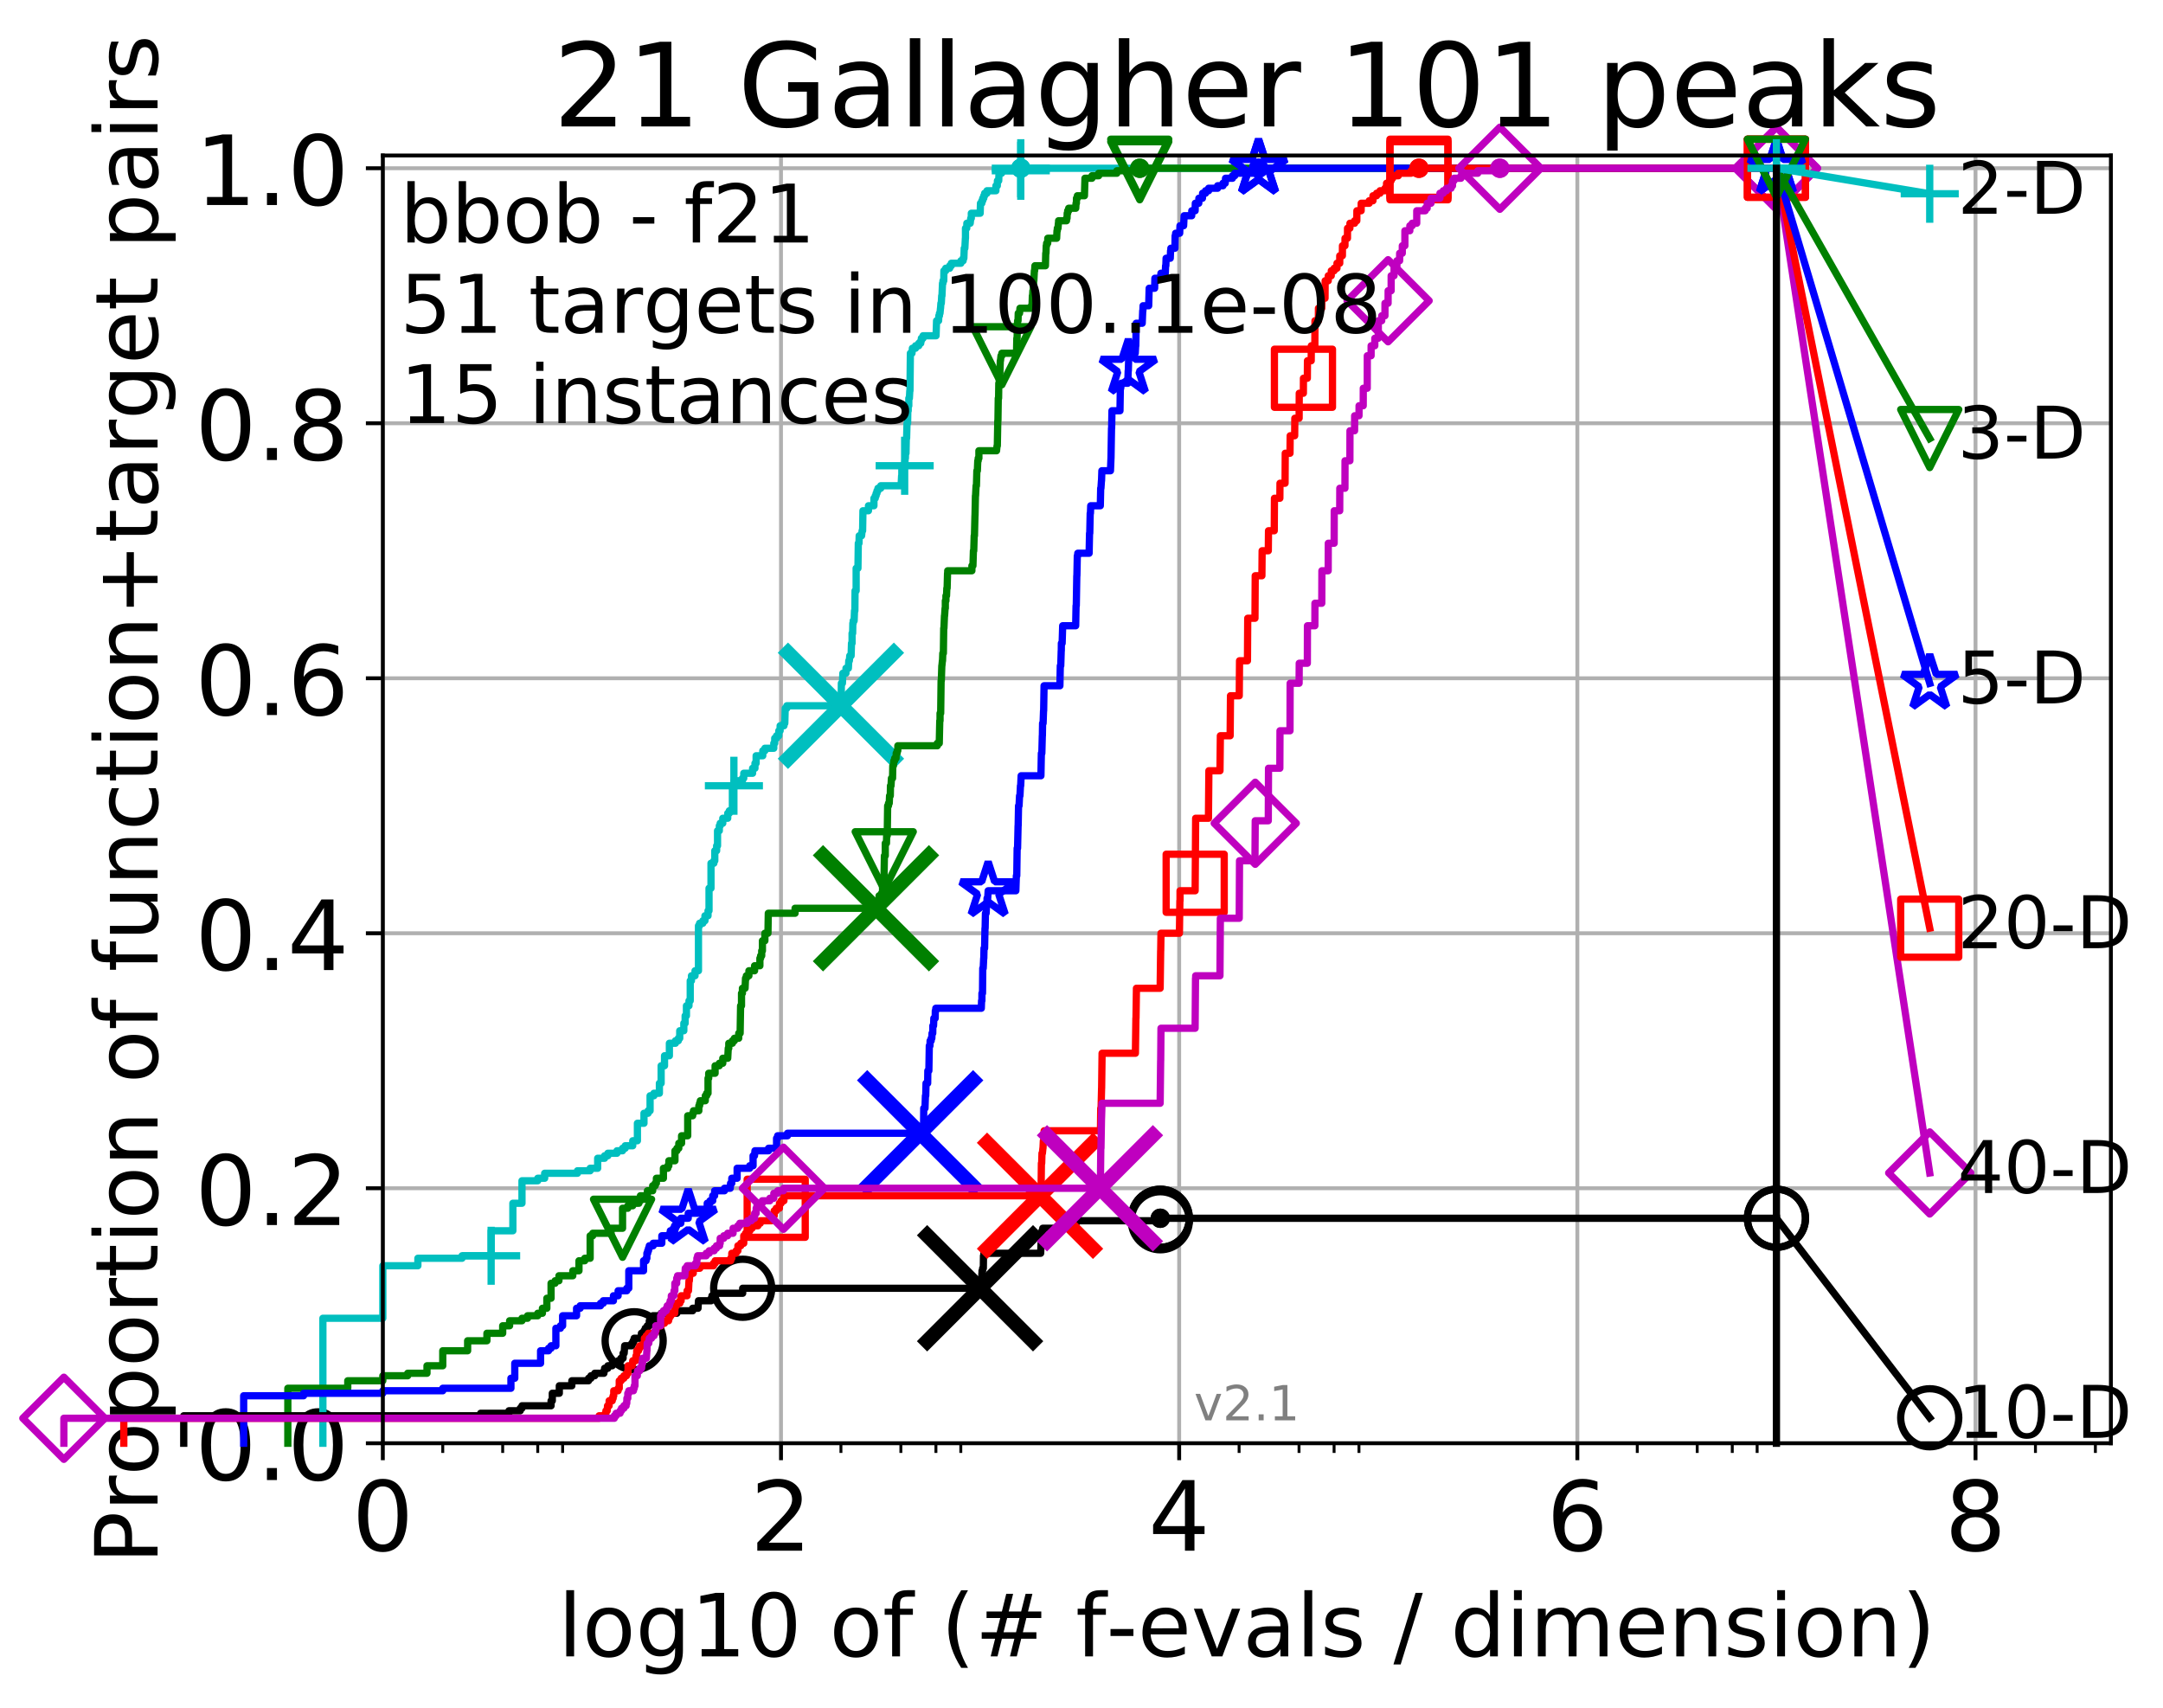 <?xml version="1.0" encoding="utf-8" standalone="no"?>
<!DOCTYPE svg PUBLIC "-//W3C//DTD SVG 1.1//EN"
  "http://www.w3.org/Graphics/SVG/1.1/DTD/svg11.dtd">
<!-- Created with matplotlib (http://matplotlib.org/) -->
<svg height="353pt" version="1.1" viewBox="0 0 447 353" width="447pt" xmlns="http://www.w3.org/2000/svg" xmlns:xlink="http://www.w3.org/1999/xlink">
 <defs>
  <style type="text/css">
*{stroke-linecap:butt;stroke-linejoin:round;}
  </style>
 </defs>
 <g id="figure_1">
  <g id="patch_1">
   <path d="M 0 353.222 
L 447.803 353.222 
L 447.803 0 
L 0 0 
z
" style="fill:#ffffff;"/>
  </g>
  <g id="axes_1">
   <g id="patch_2">
    <path d="M 79.113 298.245 
L 436.233 298.245 
L 436.233 32.133 
L 79.113 32.133 
z
" style="fill:#ffffff;"/>
   </g>
   <g id="matplotlib.axis_1">
    <g id="xtick_1">
     <g id="line2d_1">
      <path clip-path="url(#pa1121dedaa)" d="M 79.113 298.245 
L 79.113 32.133 
" style="fill:none;stroke:#b0b0b0;stroke-linecap:square;stroke-width:0.8;"/>
     </g>
     <g id="line2d_2">
      <defs>
       <path d="M 0 0 
L 0 3.5 
" id="m093419d3f8" style="stroke:#000000;stroke-width:0.8;"/>
      </defs>
      <g>
       <use style="stroke:#000000;stroke-width:0.8;" x="79.113" xlink:href="#m093419d3f8" y="298.245"/>
      </g>
     </g>
     <g id="text_1">
      <!-- 0 -->
      <defs>
       <path d="M 31.781 66.406 
Q 24.172 66.406 20.328 58.906 
Q 16.5 51.422 16.5 36.375 
Q 16.5 21.391 20.328 13.891 
Q 24.172 6.391 31.781 6.391 
Q 39.453 6.391 43.281 13.891 
Q 47.125 21.391 47.125 36.375 
Q 47.125 51.422 43.281 58.906 
Q 39.453 66.406 31.781 66.406 
M 31.781 74.219 
Q 44.047 74.219 50.516 64.516 
Q 56.984 54.828 56.984 36.375 
Q 56.984 17.969 50.516 8.266 
Q 44.047 -1.422 31.781 -1.422 
Q 19.531 -1.422 13.062 8.266 
Q 6.594 17.969 6.594 36.375 
Q 6.594 54.828 13.062 64.516 
Q 19.531 74.219 31.781 74.219 
" id="DejaVuSans-30"/>
      </defs>
      <g transform="translate(72.751 320.442)scale(0.2 -0.2)">
       <use xlink:href="#DejaVuSans-30"/>
      </g>
     </g>
    </g>
    <g id="xtick_2">
     <g id="line2d_3">
      <path clip-path="url(#pa1121dedaa)" d="M 161.399 298.245 
L 161.399 32.133 
" style="fill:none;stroke:#b0b0b0;stroke-linecap:square;stroke-width:0.8;"/>
     </g>
     <g id="line2d_4">
      <g>
       <use style="stroke:#000000;stroke-width:0.8;" x="161.399" xlink:href="#m093419d3f8" y="298.245"/>
      </g>
     </g>
     <g id="text_2">
      <!-- 2 -->
      <defs>
       <path d="M 19.188 8.297 
L 53.609 8.297 
L 53.609 0 
L 7.328 0 
L 7.328 8.297 
Q 12.938 14.109 22.625 23.891 
Q 32.328 33.688 34.812 36.531 
Q 39.547 41.844 41.422 45.531 
Q 43.312 49.219 43.312 52.781 
Q 43.312 58.594 39.234 62.25 
Q 35.156 65.922 28.609 65.922 
Q 23.969 65.922 18.812 64.312 
Q 13.672 62.703 7.812 59.422 
L 7.812 69.391 
Q 13.766 71.781 18.938 73 
Q 24.125 74.219 28.422 74.219 
Q 39.75 74.219 46.484 68.547 
Q 53.219 62.891 53.219 53.422 
Q 53.219 48.922 51.531 44.891 
Q 49.859 40.875 45.406 35.406 
Q 44.188 33.984 37.641 27.219 
Q 31.109 20.453 19.188 8.297 
" id="DejaVuSans-32"/>
      </defs>
      <g transform="translate(155.037 320.442)scale(0.2 -0.2)">
       <use xlink:href="#DejaVuSans-32"/>
      </g>
     </g>
    </g>
    <g id="xtick_3">
     <g id="line2d_5">
      <path clip-path="url(#pa1121dedaa)" d="M 243.685 298.245 
L 243.685 32.133 
" style="fill:none;stroke:#b0b0b0;stroke-linecap:square;stroke-width:0.8;"/>
     </g>
     <g id="line2d_6">
      <g>
       <use style="stroke:#000000;stroke-width:0.8;" x="243.685" xlink:href="#m093419d3f8" y="298.245"/>
      </g>
     </g>
     <g id="text_3">
      <!-- 4 -->
      <defs>
       <path d="M 37.797 64.312 
L 12.891 25.391 
L 37.797 25.391 
z
M 35.203 72.906 
L 47.609 72.906 
L 47.609 25.391 
L 58.016 25.391 
L 58.016 17.188 
L 47.609 17.188 
L 47.609 0 
L 37.797 0 
L 37.797 17.188 
L 4.891 17.188 
L 4.891 26.703 
z
" id="DejaVuSans-34"/>
      </defs>
      <g transform="translate(237.322 320.442)scale(0.2 -0.2)">
       <use xlink:href="#DejaVuSans-34"/>
      </g>
     </g>
    </g>
    <g id="xtick_4">
     <g id="line2d_7">
      <path clip-path="url(#pa1121dedaa)" d="M 325.97 298.245 
L 325.97 32.133 
" style="fill:none;stroke:#b0b0b0;stroke-linecap:square;stroke-width:0.8;"/>
     </g>
     <g id="line2d_8">
      <g>
       <use style="stroke:#000000;stroke-width:0.8;" x="325.97" xlink:href="#m093419d3f8" y="298.245"/>
      </g>
     </g>
     <g id="text_4">
      <!-- 6 -->
      <defs>
       <path d="M 33.016 40.375 
Q 26.375 40.375 22.484 35.828 
Q 18.609 31.297 18.609 23.391 
Q 18.609 15.531 22.484 10.953 
Q 26.375 6.391 33.016 6.391 
Q 39.656 6.391 43.531 10.953 
Q 47.406 15.531 47.406 23.391 
Q 47.406 31.297 43.531 35.828 
Q 39.656 40.375 33.016 40.375 
M 52.594 71.297 
L 52.594 62.312 
Q 48.875 64.062 45.094 64.984 
Q 41.312 65.922 37.594 65.922 
Q 27.828 65.922 22.672 59.328 
Q 17.531 52.734 16.797 39.406 
Q 19.672 43.656 24.016 45.922 
Q 28.375 48.188 33.594 48.188 
Q 44.578 48.188 50.953 41.516 
Q 57.328 34.859 57.328 23.391 
Q 57.328 12.156 50.688 5.359 
Q 44.047 -1.422 33.016 -1.422 
Q 20.359 -1.422 13.672 8.266 
Q 6.984 17.969 6.984 36.375 
Q 6.984 53.656 15.188 63.938 
Q 23.391 74.219 37.203 74.219 
Q 40.922 74.219 44.703 73.484 
Q 48.484 72.75 52.594 71.297 
" id="DejaVuSans-36"/>
      </defs>
      <g transform="translate(319.608 320.442)scale(0.2 -0.2)">
       <use xlink:href="#DejaVuSans-36"/>
      </g>
     </g>
    </g>
    <g id="xtick_5">
     <g id="line2d_9">
      <path clip-path="url(#pa1121dedaa)" d="M 408.256 298.245 
L 408.256 32.133 
" style="fill:none;stroke:#b0b0b0;stroke-linecap:square;stroke-width:0.8;"/>
     </g>
     <g id="line2d_10">
      <g>
       <use style="stroke:#000000;stroke-width:0.8;" x="408.256" xlink:href="#m093419d3f8" y="298.245"/>
      </g>
     </g>
     <g id="text_5">
      <!-- 8 -->
      <defs>
       <path d="M 31.781 34.625 
Q 24.75 34.625 20.719 30.859 
Q 16.703 27.094 16.703 20.516 
Q 16.703 13.922 20.719 10.156 
Q 24.75 6.391 31.781 6.391 
Q 38.812 6.391 42.859 10.172 
Q 46.922 13.969 46.922 20.516 
Q 46.922 27.094 42.891 30.859 
Q 38.875 34.625 31.781 34.625 
M 21.922 38.812 
Q 15.578 40.375 12.031 44.719 
Q 8.5 49.078 8.5 55.328 
Q 8.5 64.062 14.719 69.141 
Q 20.953 74.219 31.781 74.219 
Q 42.672 74.219 48.875 69.141 
Q 55.078 64.062 55.078 55.328 
Q 55.078 49.078 51.531 44.719 
Q 48 40.375 41.703 38.812 
Q 48.828 37.156 52.797 32.312 
Q 56.781 27.484 56.781 20.516 
Q 56.781 9.906 50.312 4.234 
Q 43.844 -1.422 31.781 -1.422 
Q 19.734 -1.422 13.25 4.234 
Q 6.781 9.906 6.781 20.516 
Q 6.781 27.484 10.781 32.312 
Q 14.797 37.156 21.922 38.812 
M 18.312 54.391 
Q 18.312 48.734 21.844 45.562 
Q 25.391 42.391 31.781 42.391 
Q 38.141 42.391 41.719 45.562 
Q 45.312 48.734 45.312 54.391 
Q 45.312 60.062 41.719 63.234 
Q 38.141 66.406 31.781 66.406 
Q 25.391 66.406 21.844 63.234 
Q 18.312 60.062 18.312 54.391 
" id="DejaVuSans-38"/>
      </defs>
      <g transform="translate(401.894 320.442)scale(0.2 -0.2)">
       <use xlink:href="#DejaVuSans-38"/>
      </g>
     </g>
    </g>
    <g id="xtick_6">
     <g id="line2d_11">
      <defs>
       <path d="M 0 0 
L 0 2 
" id="m6cc26fa40d" style="stroke:#000000;stroke-width:0.6;"/>
      </defs>
      <g>
       <use style="stroke:#000000;stroke-width:0.6;" x="91.499" xlink:href="#m6cc26fa40d" y="298.245"/>
      </g>
     </g>
    </g>
    <g id="xtick_7">
     <g id="line2d_12">
      <g>
       <use style="stroke:#000000;stroke-width:0.6;" x="103.884" xlink:href="#m6cc26fa40d" y="298.245"/>
      </g>
     </g>
    </g>
    <g id="xtick_8">
     <g id="line2d_13">
      <g>
       <use style="stroke:#000000;stroke-width:0.6;" x="111.129" xlink:href="#m6cc26fa40d" y="298.245"/>
      </g>
     </g>
    </g>
    <g id="xtick_9">
     <g id="line2d_14">
      <g>
       <use style="stroke:#000000;stroke-width:0.6;" x="116.269" xlink:href="#m6cc26fa40d" y="298.245"/>
      </g>
     </g>
    </g>
    <g id="xtick_10">
     <g id="line2d_15">
      <g>
       <use style="stroke:#000000;stroke-width:0.6;" x="173.784" xlink:href="#m6cc26fa40d" y="298.245"/>
      </g>
     </g>
    </g>
    <g id="xtick_11">
     <g id="line2d_16">
      <g>
       <use style="stroke:#000000;stroke-width:0.6;" x="186.17" xlink:href="#m6cc26fa40d" y="298.245"/>
      </g>
     </g>
    </g>
    <g id="xtick_12">
     <g id="line2d_17">
      <g>
       <use style="stroke:#000000;stroke-width:0.6;" x="193.414" xlink:href="#m6cc26fa40d" y="298.245"/>
      </g>
     </g>
    </g>
    <g id="xtick_13">
     <g id="line2d_18">
      <g>
       <use style="stroke:#000000;stroke-width:0.6;" x="198.555" xlink:href="#m6cc26fa40d" y="298.245"/>
      </g>
     </g>
    </g>
    <g id="xtick_14">
     <g id="line2d_19">
      <g>
       <use style="stroke:#000000;stroke-width:0.6;" x="256.07" xlink:href="#m6cc26fa40d" y="298.245"/>
      </g>
     </g>
    </g>
    <g id="xtick_15">
     <g id="line2d_20">
      <g>
       <use style="stroke:#000000;stroke-width:0.6;" x="268.455" xlink:href="#m6cc26fa40d" y="298.245"/>
      </g>
     </g>
    </g>
    <g id="xtick_16">
     <g id="line2d_21">
      <g>
       <use style="stroke:#000000;stroke-width:0.6;" x="275.7" xlink:href="#m6cc26fa40d" y="298.245"/>
      </g>
     </g>
    </g>
    <g id="xtick_17">
     <g id="line2d_22">
      <g>
       <use style="stroke:#000000;stroke-width:0.6;" x="280.84" xlink:href="#m6cc26fa40d" y="298.245"/>
      </g>
     </g>
    </g>
    <g id="xtick_18">
     <g id="line2d_23">
      <g>
       <use style="stroke:#000000;stroke-width:0.6;" x="338.356" xlink:href="#m6cc26fa40d" y="298.245"/>
      </g>
     </g>
    </g>
    <g id="xtick_19">
     <g id="line2d_24">
      <g>
       <use style="stroke:#000000;stroke-width:0.6;" x="350.741" xlink:href="#m6cc26fa40d" y="298.245"/>
      </g>
     </g>
    </g>
    <g id="xtick_20">
     <g id="line2d_25">
      <g>
       <use style="stroke:#000000;stroke-width:0.6;" x="357.986" xlink:href="#m6cc26fa40d" y="298.245"/>
      </g>
     </g>
    </g>
    <g id="xtick_21">
     <g id="line2d_26">
      <g>
       <use style="stroke:#000000;stroke-width:0.6;" x="363.126" xlink:href="#m6cc26fa40d" y="298.245"/>
      </g>
     </g>
    </g>
    <g id="xtick_22">
     <g id="line2d_27">
      <g>
       <use style="stroke:#000000;stroke-width:0.6;" x="420.641" xlink:href="#m6cc26fa40d" y="298.245"/>
      </g>
     </g>
    </g>
    <g id="xtick_23">
     <g id="line2d_28">
      <g>
       <use style="stroke:#000000;stroke-width:0.6;" x="433.027" xlink:href="#m6cc26fa40d" y="298.245"/>
      </g>
     </g>
    </g>
    <g id="text_6">
     <!-- log10 of (# f-evals / dimension) -->
     <defs>
      <path d="M 9.422 75.984 
L 18.406 75.984 
L 18.406 0 
L 9.422 0 
z
" id="DejaVuSans-6c"/>
      <path d="M 30.609 48.391 
Q 23.391 48.391 19.188 42.75 
Q 14.984 37.109 14.984 27.297 
Q 14.984 17.484 19.156 11.844 
Q 23.344 6.203 30.609 6.203 
Q 37.797 6.203 41.984 11.859 
Q 46.188 17.531 46.188 27.297 
Q 46.188 37.016 41.984 42.703 
Q 37.797 48.391 30.609 48.391 
M 30.609 56 
Q 42.328 56 49.016 48.375 
Q 55.719 40.766 55.719 27.297 
Q 55.719 13.875 49.016 6.219 
Q 42.328 -1.422 30.609 -1.422 
Q 18.844 -1.422 12.172 6.219 
Q 5.516 13.875 5.516 27.297 
Q 5.516 40.766 12.172 48.375 
Q 18.844 56 30.609 56 
" id="DejaVuSans-6f"/>
      <path d="M 45.406 27.984 
Q 45.406 37.75 41.375 43.109 
Q 37.359 48.484 30.078 48.484 
Q 22.859 48.484 18.828 43.109 
Q 14.797 37.75 14.797 27.984 
Q 14.797 18.266 18.828 12.891 
Q 22.859 7.516 30.078 7.516 
Q 37.359 7.516 41.375 12.891 
Q 45.406 18.266 45.406 27.984 
M 54.391 6.781 
Q 54.391 -7.172 48.188 -13.984 
Q 42 -20.797 29.203 -20.797 
Q 24.469 -20.797 20.266 -20.094 
Q 16.062 -19.391 12.109 -17.922 
L 12.109 -9.188 
Q 16.062 -11.328 19.922 -12.344 
Q 23.781 -13.375 27.781 -13.375 
Q 36.625 -13.375 41.016 -8.766 
Q 45.406 -4.156 45.406 5.172 
L 45.406 9.625 
Q 42.625 4.781 38.281 2.391 
Q 33.938 0 27.875 0 
Q 17.828 0 11.672 7.656 
Q 5.516 15.328 5.516 27.984 
Q 5.516 40.672 11.672 48.328 
Q 17.828 56 27.875 56 
Q 33.938 56 38.281 53.609 
Q 42.625 51.219 45.406 46.391 
L 45.406 54.688 
L 54.391 54.688 
z
" id="DejaVuSans-67"/>
      <path d="M 12.406 8.297 
L 28.516 8.297 
L 28.516 63.922 
L 10.984 60.406 
L 10.984 69.391 
L 28.422 72.906 
L 38.281 72.906 
L 38.281 8.297 
L 54.391 8.297 
L 54.391 0 
L 12.406 0 
z
" id="DejaVuSans-31"/>
      <path id="DejaVuSans-20"/>
      <path d="M 37.109 75.984 
L 37.109 68.5 
L 28.516 68.5 
Q 23.688 68.5 21.797 66.547 
Q 19.922 64.594 19.922 59.516 
L 19.922 54.688 
L 34.719 54.688 
L 34.719 47.703 
L 19.922 47.703 
L 19.922 0 
L 10.891 0 
L 10.891 47.703 
L 2.297 47.703 
L 2.297 54.688 
L 10.891 54.688 
L 10.891 58.5 
Q 10.891 67.625 15.141 71.797 
Q 19.391 75.984 28.609 75.984 
z
" id="DejaVuSans-66"/>
      <path d="M 31 75.875 
Q 24.469 64.656 21.281 53.656 
Q 18.109 42.672 18.109 31.391 
Q 18.109 20.125 21.312 9.062 
Q 24.516 -2 31 -13.188 
L 23.188 -13.188 
Q 15.875 -1.703 12.234 9.375 
Q 8.594 20.453 8.594 31.391 
Q 8.594 42.281 12.203 53.312 
Q 15.828 64.359 23.188 75.875 
z
" id="DejaVuSans-28"/>
      <path d="M 51.125 44 
L 36.922 44 
L 32.812 27.688 
L 47.125 27.688 
z
M 43.797 71.781 
L 38.719 51.516 
L 52.984 51.516 
L 58.109 71.781 
L 65.922 71.781 
L 60.891 51.516 
L 76.125 51.516 
L 76.125 44 
L 58.984 44 
L 54.984 27.688 
L 70.516 27.688 
L 70.516 20.219 
L 53.078 20.219 
L 48 0 
L 40.188 0 
L 45.219 20.219 
L 30.906 20.219 
L 25.875 0 
L 18.016 0 
L 23.094 20.219 
L 7.719 20.219 
L 7.719 27.688 
L 24.906 27.688 
L 29 44 
L 13.281 44 
L 13.281 51.516 
L 30.906 51.516 
L 35.891 71.781 
z
" id="DejaVuSans-23"/>
      <path d="M 4.891 31.391 
L 31.203 31.391 
L 31.203 23.391 
L 4.891 23.391 
z
" id="DejaVuSans-2d"/>
      <path d="M 56.203 29.594 
L 56.203 25.203 
L 14.891 25.203 
Q 15.484 15.922 20.484 11.062 
Q 25.484 6.203 34.422 6.203 
Q 39.594 6.203 44.453 7.469 
Q 49.312 8.734 54.109 11.281 
L 54.109 2.781 
Q 49.266 0.734 44.188 -0.344 
Q 39.109 -1.422 33.891 -1.422 
Q 20.797 -1.422 13.156 6.188 
Q 5.516 13.812 5.516 26.812 
Q 5.516 40.234 12.766 48.109 
Q 20.016 56 32.328 56 
Q 43.359 56 49.781 48.891 
Q 56.203 41.797 56.203 29.594 
M 47.219 32.234 
Q 47.125 39.594 43.094 43.984 
Q 39.062 48.391 32.422 48.391 
Q 24.906 48.391 20.391 44.141 
Q 15.875 39.891 15.188 32.172 
z
" id="DejaVuSans-65"/>
      <path d="M 2.984 54.688 
L 12.5 54.688 
L 29.594 8.797 
L 46.688 54.688 
L 56.203 54.688 
L 35.688 0 
L 23.484 0 
z
" id="DejaVuSans-76"/>
      <path d="M 34.281 27.484 
Q 23.391 27.484 19.188 25 
Q 14.984 22.516 14.984 16.5 
Q 14.984 11.719 18.141 8.906 
Q 21.297 6.109 26.703 6.109 
Q 34.188 6.109 38.703 11.406 
Q 43.219 16.703 43.219 25.484 
L 43.219 27.484 
z
M 52.203 31.203 
L 52.203 0 
L 43.219 0 
L 43.219 8.297 
Q 40.141 3.328 35.547 0.953 
Q 30.953 -1.422 24.312 -1.422 
Q 15.922 -1.422 10.953 3.297 
Q 6 8.016 6 15.922 
Q 6 25.141 12.172 29.828 
Q 18.359 34.516 30.609 34.516 
L 43.219 34.516 
L 43.219 35.406 
Q 43.219 41.609 39.141 45 
Q 35.062 48.391 27.688 48.391 
Q 23 48.391 18.547 47.266 
Q 14.109 46.141 10.016 43.891 
L 10.016 52.203 
Q 14.938 54.109 19.578 55.047 
Q 24.219 56 28.609 56 
Q 40.484 56 46.344 49.844 
Q 52.203 43.703 52.203 31.203 
" id="DejaVuSans-61"/>
      <path d="M 44.281 53.078 
L 44.281 44.578 
Q 40.484 46.531 36.375 47.5 
Q 32.281 48.484 27.875 48.484 
Q 21.188 48.484 17.844 46.438 
Q 14.5 44.391 14.5 40.281 
Q 14.5 37.156 16.891 35.375 
Q 19.281 33.594 26.516 31.984 
L 29.594 31.297 
Q 39.156 29.25 43.188 25.516 
Q 47.219 21.781 47.219 15.094 
Q 47.219 7.469 41.188 3.016 
Q 35.156 -1.422 24.609 -1.422 
Q 20.219 -1.422 15.453 -0.562 
Q 10.688 0.297 5.422 2 
L 5.422 11.281 
Q 10.406 8.688 15.234 7.391 
Q 20.062 6.109 24.812 6.109 
Q 31.156 6.109 34.562 8.281 
Q 37.984 10.453 37.984 14.406 
Q 37.984 18.062 35.516 20.016 
Q 33.062 21.969 24.703 23.781 
L 21.578 24.516 
Q 13.234 26.266 9.516 29.906 
Q 5.812 33.547 5.812 39.891 
Q 5.812 47.609 11.281 51.797 
Q 16.75 56 26.812 56 
Q 31.781 56 36.172 55.266 
Q 40.578 54.547 44.281 53.078 
" id="DejaVuSans-73"/>
      <path d="M 25.391 72.906 
L 33.688 72.906 
L 8.297 -9.281 
L 0 -9.281 
z
" id="DejaVuSans-2f"/>
      <path d="M 45.406 46.391 
L 45.406 75.984 
L 54.391 75.984 
L 54.391 0 
L 45.406 0 
L 45.406 8.203 
Q 42.578 3.328 38.25 0.953 
Q 33.938 -1.422 27.875 -1.422 
Q 17.969 -1.422 11.734 6.484 
Q 5.516 14.406 5.516 27.297 
Q 5.516 40.188 11.734 48.094 
Q 17.969 56 27.875 56 
Q 33.938 56 38.25 53.625 
Q 42.578 51.266 45.406 46.391 
M 14.797 27.297 
Q 14.797 17.391 18.875 11.75 
Q 22.953 6.109 30.078 6.109 
Q 37.203 6.109 41.297 11.75 
Q 45.406 17.391 45.406 27.297 
Q 45.406 37.203 41.297 42.844 
Q 37.203 48.484 30.078 48.484 
Q 22.953 48.484 18.875 42.844 
Q 14.797 37.203 14.797 27.297 
" id="DejaVuSans-64"/>
      <path d="M 9.422 54.688 
L 18.406 54.688 
L 18.406 0 
L 9.422 0 
z
M 9.422 75.984 
L 18.406 75.984 
L 18.406 64.594 
L 9.422 64.594 
z
" id="DejaVuSans-69"/>
      <path d="M 52 44.188 
Q 55.375 50.25 60.062 53.125 
Q 64.75 56 71.094 56 
Q 79.641 56 84.281 50.016 
Q 88.922 44.047 88.922 33.016 
L 88.922 0 
L 79.891 0 
L 79.891 32.719 
Q 79.891 40.578 77.094 44.375 
Q 74.312 48.188 68.609 48.188 
Q 61.625 48.188 57.562 43.547 
Q 53.516 38.922 53.516 30.906 
L 53.516 0 
L 44.484 0 
L 44.484 32.719 
Q 44.484 40.625 41.703 44.406 
Q 38.922 48.188 33.109 48.188 
Q 26.219 48.188 22.156 43.531 
Q 18.109 38.875 18.109 30.906 
L 18.109 0 
L 9.078 0 
L 9.078 54.688 
L 18.109 54.688 
L 18.109 46.188 
Q 21.188 51.219 25.484 53.609 
Q 29.781 56 35.688 56 
Q 41.656 56 45.828 52.969 
Q 50 49.953 52 44.188 
" id="DejaVuSans-6d"/>
      <path d="M 54.891 33.016 
L 54.891 0 
L 45.906 0 
L 45.906 32.719 
Q 45.906 40.484 42.875 44.328 
Q 39.844 48.188 33.797 48.188 
Q 26.516 48.188 22.312 43.547 
Q 18.109 38.922 18.109 30.906 
L 18.109 0 
L 9.078 0 
L 9.078 54.688 
L 18.109 54.688 
L 18.109 46.188 
Q 21.344 51.125 25.703 53.562 
Q 30.078 56 35.797 56 
Q 45.219 56 50.047 50.172 
Q 54.891 44.344 54.891 33.016 
" id="DejaVuSans-6e"/>
      <path d="M 8.016 75.875 
L 15.828 75.875 
Q 23.141 64.359 26.781 53.312 
Q 30.422 42.281 30.422 31.391 
Q 30.422 20.453 26.781 9.375 
Q 23.141 -1.703 15.828 -13.188 
L 8.016 -13.188 
Q 14.5 -2 17.703 9.062 
Q 20.906 20.125 20.906 31.391 
Q 20.906 42.672 17.703 53.656 
Q 14.5 64.656 8.016 75.875 
" id="DejaVuSans-29"/>
     </defs>
     <g transform="translate(115.328 342.279)scale(0.18 -0.18)">
      <use xlink:href="#DejaVuSans-6c"/>
      <use x="27.783" xlink:href="#DejaVuSans-6f"/>
      <use x="88.965" xlink:href="#DejaVuSans-67"/>
      <use x="152.441" xlink:href="#DejaVuSans-31"/>
      <use x="216.064" xlink:href="#DejaVuSans-30"/>
      <use x="279.688" xlink:href="#DejaVuSans-20"/>
      <use x="311.475" xlink:href="#DejaVuSans-6f"/>
      <use x="372.656" xlink:href="#DejaVuSans-66"/>
      <use x="407.861" xlink:href="#DejaVuSans-20"/>
      <use x="439.648" xlink:href="#DejaVuSans-28"/>
      <use x="478.662" xlink:href="#DejaVuSans-23"/>
      <use x="562.451" xlink:href="#DejaVuSans-20"/>
      <use x="594.238" xlink:href="#DejaVuSans-66"/>
      <use x="629.365" xlink:href="#DejaVuSans-2d"/>
      <use x="665.449" xlink:href="#DejaVuSans-65"/>
      <use x="726.973" xlink:href="#DejaVuSans-76"/>
      <use x="786.152" xlink:href="#DejaVuSans-61"/>
      <use x="847.432" xlink:href="#DejaVuSans-6c"/>
      <use x="875.215" xlink:href="#DejaVuSans-73"/>
      <use x="927.314" xlink:href="#DejaVuSans-20"/>
      <use x="959.102" xlink:href="#DejaVuSans-2f"/>
      <use x="992.793" xlink:href="#DejaVuSans-20"/>
      <use x="1024.58" xlink:href="#DejaVuSans-64"/>
      <use x="1088.057" xlink:href="#DejaVuSans-69"/>
      <use x="1115.84" xlink:href="#DejaVuSans-6d"/>
      <use x="1213.252" xlink:href="#DejaVuSans-65"/>
      <use x="1274.775" xlink:href="#DejaVuSans-6e"/>
      <use x="1338.154" xlink:href="#DejaVuSans-73"/>
      <use x="1390.254" xlink:href="#DejaVuSans-69"/>
      <use x="1418.037" xlink:href="#DejaVuSans-6f"/>
      <use x="1479.219" xlink:href="#DejaVuSans-6e"/>
      <use x="1542.598" xlink:href="#DejaVuSans-29"/>
     </g>
    </g>
   </g>
   <g id="matplotlib.axis_2">
    <g id="ytick_1">
     <g id="line2d_29">
      <path clip-path="url(#pa1121dedaa)" d="M 79.113 298.245 
L 436.233 298.245 
" style="fill:none;stroke:#b0b0b0;stroke-linecap:square;stroke-width:0.8;"/>
     </g>
     <g id="line2d_30">
      <defs>
       <path d="M 0 0 
L -3.5 0 
" id="ma1b65152c6" style="stroke:#000000;stroke-width:0.8;"/>
      </defs>
      <g>
       <use style="stroke:#000000;stroke-width:0.8;" x="79.113" xlink:href="#ma1b65152c6" y="298.245"/>
      </g>
     </g>
     <g id="text_7">
      <!-- 0.0 -->
      <defs>
       <path d="M 10.688 12.406 
L 21 12.406 
L 21 0 
L 10.688 0 
z
" id="DejaVuSans-2e"/>
      </defs>
      <g transform="translate(40.307 305.844)scale(0.2 -0.2)">
       <use xlink:href="#DejaVuSans-30"/>
       <use x="63.623" xlink:href="#DejaVuSans-2e"/>
       <use x="95.41" xlink:href="#DejaVuSans-30"/>
      </g>
     </g>
    </g>
    <g id="ytick_2">
     <g id="line2d_31">
      <path clip-path="url(#pa1121dedaa)" d="M 79.113 245.55 
L 436.233 245.55 
" style="fill:none;stroke:#b0b0b0;stroke-linecap:square;stroke-width:0.8;"/>
     </g>
     <g id="line2d_32">
      <g>
       <use style="stroke:#000000;stroke-width:0.8;" x="79.113" xlink:href="#ma1b65152c6" y="245.55"/>
      </g>
     </g>
     <g id="text_8">
      <!-- 0.2 -->
      <g transform="translate(40.307 253.148)scale(0.2 -0.2)">
       <use xlink:href="#DejaVuSans-30"/>
       <use x="63.623" xlink:href="#DejaVuSans-2e"/>
       <use x="95.41" xlink:href="#DejaVuSans-32"/>
      </g>
     </g>
    </g>
    <g id="ytick_3">
     <g id="line2d_33">
      <path clip-path="url(#pa1121dedaa)" d="M 79.113 192.854 
L 436.233 192.854 
" style="fill:none;stroke:#b0b0b0;stroke-linecap:square;stroke-width:0.8;"/>
     </g>
     <g id="line2d_34">
      <g>
       <use style="stroke:#000000;stroke-width:0.8;" x="79.113" xlink:href="#ma1b65152c6" y="192.854"/>
      </g>
     </g>
     <g id="text_9">
      <!-- 0.4 -->
      <g transform="translate(40.307 200.453)scale(0.2 -0.2)">
       <use xlink:href="#DejaVuSans-30"/>
       <use x="63.623" xlink:href="#DejaVuSans-2e"/>
       <use x="95.41" xlink:href="#DejaVuSans-34"/>
      </g>
     </g>
    </g>
    <g id="ytick_4">
     <g id="line2d_35">
      <path clip-path="url(#pa1121dedaa)" d="M 79.113 140.159 
L 436.233 140.159 
" style="fill:none;stroke:#b0b0b0;stroke-linecap:square;stroke-width:0.8;"/>
     </g>
     <g id="line2d_36">
      <g>
       <use style="stroke:#000000;stroke-width:0.8;" x="79.113" xlink:href="#ma1b65152c6" y="140.159"/>
      </g>
     </g>
     <g id="text_10">
      <!-- 0.6 -->
      <g transform="translate(40.307 147.757)scale(0.2 -0.2)">
       <use xlink:href="#DejaVuSans-30"/>
       <use x="63.623" xlink:href="#DejaVuSans-2e"/>
       <use x="95.41" xlink:href="#DejaVuSans-36"/>
      </g>
     </g>
    </g>
    <g id="ytick_5">
     <g id="line2d_37">
      <path clip-path="url(#pa1121dedaa)" d="M 79.113 87.464 
L 436.233 87.464 
" style="fill:none;stroke:#b0b0b0;stroke-linecap:square;stroke-width:0.8;"/>
     </g>
     <g id="line2d_38">
      <g>
       <use style="stroke:#000000;stroke-width:0.8;" x="79.113" xlink:href="#ma1b65152c6" y="87.464"/>
      </g>
     </g>
     <g id="text_11">
      <!-- 0.8 -->
      <g transform="translate(40.307 95.062)scale(0.2 -0.2)">
       <use xlink:href="#DejaVuSans-30"/>
       <use x="63.623" xlink:href="#DejaVuSans-2e"/>
       <use x="95.41" xlink:href="#DejaVuSans-38"/>
      </g>
     </g>
    </g>
    <g id="ytick_6">
     <g id="line2d_39">
      <path clip-path="url(#pa1121dedaa)" d="M 79.113 34.768 
L 436.233 34.768 
" style="fill:none;stroke:#b0b0b0;stroke-linecap:square;stroke-width:0.8;"/>
     </g>
     <g id="line2d_40">
      <g>
       <use style="stroke:#000000;stroke-width:0.8;" x="79.113" xlink:href="#ma1b65152c6" y="34.768"/>
      </g>
     </g>
     <g id="text_12">
      <!-- 1.0 -->
      <g transform="translate(40.307 42.367)scale(0.2 -0.2)">
       <use xlink:href="#DejaVuSans-31"/>
       <use x="63.623" xlink:href="#DejaVuSans-2e"/>
       <use x="95.41" xlink:href="#DejaVuSans-30"/>
      </g>
     </g>
    </g>
    <g id="text_13">
     <!-- Proportion of function+target pairs -->
     <defs>
      <path d="M 19.672 64.797 
L 19.672 37.406 
L 32.078 37.406 
Q 38.969 37.406 42.719 40.969 
Q 46.484 44.531 46.484 51.125 
Q 46.484 57.672 42.719 61.234 
Q 38.969 64.797 32.078 64.797 
z
M 9.812 72.906 
L 32.078 72.906 
Q 44.344 72.906 50.609 67.359 
Q 56.891 61.812 56.891 51.125 
Q 56.891 40.328 50.609 34.812 
Q 44.344 29.297 32.078 29.297 
L 19.672 29.297 
L 19.672 0 
L 9.812 0 
z
" id="DejaVuSans-50"/>
      <path d="M 41.109 46.297 
Q 39.594 47.172 37.812 47.578 
Q 36.031 48 33.891 48 
Q 26.266 48 22.188 43.047 
Q 18.109 38.094 18.109 28.812 
L 18.109 0 
L 9.078 0 
L 9.078 54.688 
L 18.109 54.688 
L 18.109 46.188 
Q 20.953 51.172 25.484 53.578 
Q 30.031 56 36.531 56 
Q 37.453 56 38.578 55.875 
Q 39.703 55.766 41.062 55.516 
z
" id="DejaVuSans-72"/>
      <path d="M 18.109 8.203 
L 18.109 -20.797 
L 9.078 -20.797 
L 9.078 54.688 
L 18.109 54.688 
L 18.109 46.391 
Q 20.953 51.266 25.266 53.625 
Q 29.594 56 35.594 56 
Q 45.562 56 51.781 48.094 
Q 58.016 40.188 58.016 27.297 
Q 58.016 14.406 51.781 6.484 
Q 45.562 -1.422 35.594 -1.422 
Q 29.594 -1.422 25.266 0.953 
Q 20.953 3.328 18.109 8.203 
M 48.688 27.297 
Q 48.688 37.203 44.609 42.844 
Q 40.531 48.484 33.406 48.484 
Q 26.266 48.484 22.188 42.844 
Q 18.109 37.203 18.109 27.297 
Q 18.109 17.391 22.188 11.75 
Q 26.266 6.109 33.406 6.109 
Q 40.531 6.109 44.609 11.75 
Q 48.688 17.391 48.688 27.297 
" id="DejaVuSans-70"/>
      <path d="M 18.312 70.219 
L 18.312 54.688 
L 36.812 54.688 
L 36.812 47.703 
L 18.312 47.703 
L 18.312 18.016 
Q 18.312 11.328 20.141 9.422 
Q 21.969 7.516 27.594 7.516 
L 36.812 7.516 
L 36.812 0 
L 27.594 0 
Q 17.188 0 13.234 3.875 
Q 9.281 7.766 9.281 18.016 
L 9.281 47.703 
L 2.688 47.703 
L 2.688 54.688 
L 9.281 54.688 
L 9.281 70.219 
z
" id="DejaVuSans-74"/>
      <path d="M 8.5 21.578 
L 8.5 54.688 
L 17.484 54.688 
L 17.484 21.922 
Q 17.484 14.156 20.5 10.266 
Q 23.531 6.391 29.594 6.391 
Q 36.859 6.391 41.078 11.031 
Q 45.312 15.672 45.312 23.688 
L 45.312 54.688 
L 54.297 54.688 
L 54.297 0 
L 45.312 0 
L 45.312 8.406 
Q 42.047 3.422 37.719 1 
Q 33.406 -1.422 27.688 -1.422 
Q 18.266 -1.422 13.375 4.438 
Q 8.5 10.297 8.5 21.578 
M 31.109 56 
z
" id="DejaVuSans-75"/>
      <path d="M 48.781 52.594 
L 48.781 44.188 
Q 44.969 46.297 41.141 47.344 
Q 37.312 48.391 33.406 48.391 
Q 24.656 48.391 19.812 42.844 
Q 14.984 37.312 14.984 27.297 
Q 14.984 17.281 19.812 11.734 
Q 24.656 6.203 33.406 6.203 
Q 37.312 6.203 41.141 7.25 
Q 44.969 8.297 48.781 10.406 
L 48.781 2.094 
Q 45.016 0.344 40.984 -0.531 
Q 36.969 -1.422 32.422 -1.422 
Q 20.062 -1.422 12.781 6.344 
Q 5.516 14.109 5.516 27.297 
Q 5.516 40.672 12.859 48.328 
Q 20.219 56 33.016 56 
Q 37.156 56 41.109 55.141 
Q 45.062 54.297 48.781 52.594 
" id="DejaVuSans-63"/>
      <path d="M 46 62.703 
L 46 35.5 
L 73.188 35.5 
L 73.188 27.203 
L 46 27.203 
L 46 0 
L 37.797 0 
L 37.797 27.203 
L 10.594 27.203 
L 10.594 35.5 
L 37.797 35.5 
L 37.797 62.703 
z
" id="DejaVuSans-2b"/>
     </defs>
     <g transform="translate(32.564 323.179)rotate(-90)scale(0.18 -0.18)">
      <use xlink:href="#DejaVuSans-50"/>
      <use x="60.287" xlink:href="#DejaVuSans-72"/>
      <use x="101.369" xlink:href="#DejaVuSans-6f"/>
      <use x="162.551" xlink:href="#DejaVuSans-70"/>
      <use x="226.027" xlink:href="#DejaVuSans-6f"/>
      <use x="287.209" xlink:href="#DejaVuSans-72"/>
      <use x="328.322" xlink:href="#DejaVuSans-74"/>
      <use x="367.531" xlink:href="#DejaVuSans-69"/>
      <use x="395.314" xlink:href="#DejaVuSans-6f"/>
      <use x="456.496" xlink:href="#DejaVuSans-6e"/>
      <use x="519.875" xlink:href="#DejaVuSans-20"/>
      <use x="551.662" xlink:href="#DejaVuSans-6f"/>
      <use x="612.844" xlink:href="#DejaVuSans-66"/>
      <use x="648.049" xlink:href="#DejaVuSans-20"/>
      <use x="679.836" xlink:href="#DejaVuSans-66"/>
      <use x="715.041" xlink:href="#DejaVuSans-75"/>
      <use x="778.42" xlink:href="#DejaVuSans-6e"/>
      <use x="841.799" xlink:href="#DejaVuSans-63"/>
      <use x="896.779" xlink:href="#DejaVuSans-74"/>
      <use x="935.988" xlink:href="#DejaVuSans-69"/>
      <use x="963.771" xlink:href="#DejaVuSans-6f"/>
      <use x="1024.953" xlink:href="#DejaVuSans-6e"/>
      <use x="1088.332" xlink:href="#DejaVuSans-2b"/>
      <use x="1172.121" xlink:href="#DejaVuSans-74"/>
      <use x="1211.33" xlink:href="#DejaVuSans-61"/>
      <use x="1272.609" xlink:href="#DejaVuSans-72"/>
      <use x="1313.707" xlink:href="#DejaVuSans-67"/>
      <use x="1377.184" xlink:href="#DejaVuSans-65"/>
      <use x="1438.707" xlink:href="#DejaVuSans-74"/>
      <use x="1477.916" xlink:href="#DejaVuSans-20"/>
      <use x="1509.703" xlink:href="#DejaVuSans-70"/>
      <use x="1573.18" xlink:href="#DejaVuSans-61"/>
      <use x="1634.459" xlink:href="#DejaVuSans-69"/>
      <use x="1662.242" xlink:href="#DejaVuSans-72"/>
      <use x="1703.355" xlink:href="#DejaVuSans-73"/>
     </g>
    </g>
   </g>
   <g id="line2d_41">
    <defs>
     <path d="M 0 1.5 
C 0.398 1.5 0.779 1.342 1.061 1.061 
C 1.342 0.779 1.5 0.398 1.5 0 
C 1.5 -0.398 1.342 -0.779 1.061 -1.061 
C 0.779 -1.342 0.398 -1.5 0 -1.5 
C -0.398 -1.5 -0.779 -1.342 -1.061 -1.061 
C -1.342 -0.779 -1.5 -0.398 -1.5 0 
C -1.5 0.398 -1.342 0.779 -1.061 1.061 
C -0.779 1.342 -0.398 1.5 0 1.5 
z
" id="mb14b58ec14" style="stroke:#00bfbf;"/>
    </defs>
    <g>
     <use style="fill:#00bfbf;stroke:#00bfbf;" x="210.951" xlink:href="#mb14b58ec14" y="34.768"/>
     <use style="fill:#00bfbf;stroke:#00bfbf;" x="210.951" xlink:href="#mb14b58ec14" y="34.768"/>
    </g>
   </g>
   <g id="line2d_42">
    <path d="M 66.728 298.245 
L 66.728 272.414 
L 79.113 272.414 
L 79.113 261.565 
L 86.358 261.565 
L 86.358 260.015 
L 95.486 260.015 
L 95.486 259.499 
L 101.498 259.499 
L 101.498 254.333 
L 105.988 254.333 
L 105.988 248.65 
L 107.871 248.65 
L 107.871 244 
L 111.129 244 
L 111.129 243.483 
L 112.559 243.483 
L 112.559 242.45 
L 119.34 242.45 
L 119.34 241.934 
L 121.959 241.934 
L 121.959 241.417 
L 123.514 241.417 
L 123.514 239.35 
L 124.944 239.35 
L 124.944 238.834 
L 125.618 238.834 
L 125.618 238.317 
L 127.501 238.317 
L 127.501 237.801 
L 128.654 237.801 
L 128.654 237.284 
L 129.204 237.284 
L 129.204 236.767 
L 130.759 236.767 
L 130.759 235.734 
L 131.725 235.734 
L 131.725 232.118 
L 133.083 232.118 
L 133.083 230.051 
L 133.934 230.051 
L 133.934 229.535 
L 134.344 229.535 
L 134.344 226.435 
L 135.139 226.435 
L 135.139 225.918 
L 136.268 225.918 
L 136.268 223.852 
L 136.629 223.852 
L 136.629 220.235 
L 137.329 220.235 
L 137.329 218.169 
L 138.332 218.169 
L 138.332 215.586 
L 139.586 215.586 
L 139.586 215.069 
L 140.182 215.069 
L 140.182 214.553 
L 140.472 214.553 
L 140.472 213.003 
L 141.317 213.003 
L 141.317 211.453 
L 141.589 211.453 
L 141.589 209.903 
L 141.858 209.903 
L 141.858 207.837 
L 142.384 207.837 
L 142.384 206.803 
L 142.641 206.803 
L 142.641 202.67 
L 142.894 202.67 
L 142.894 201.637 
L 143.634 201.637 
L 143.634 200.604 
L 144.344 200.604 
L 144.344 191.305 
L 144.574 191.305 
L 144.574 190.788 
L 145.249 190.788 
L 145.249 190.271 
L 145.684 190.271 
L 145.684 189.238 
L 146.319 189.238 
L 146.319 188.205 
L 146.525 188.205 
L 146.525 183.555 
L 146.932 183.555 
L 146.932 178.389 
L 147.524 178.389 
L 147.524 177.872 
L 147.717 177.872 
L 147.717 175.806 
L 148.097 175.806 
L 148.097 174.773 
L 148.284 174.773 
L 148.284 171.673 
L 148.653 171.673 
L 148.653 170.64 
L 148.834 170.64 
L 148.834 170.123 
L 149.368 170.123 
L 149.368 169.09 
L 150.389 169.09 
L 150.389 168.057 
L 150.717 168.057 
L 150.717 167.54 
L 151.355 167.54 
L 151.355 162.374 
L 151.666 162.374 
L 151.666 161.341 
L 153.425 161.341 
L 153.425 160.824 
L 153.702 160.824 
L 153.702 159.791 
L 155.529 159.791 
L 155.529 158.757 
L 156.019 158.757 
L 156.019 157.724 
L 156.259 157.724 
L 156.259 156.174 
L 157.634 156.174 
L 157.634 155.141 
L 158.07 155.141 
L 158.07 154.624 
L 159.909 154.624 
L 159.909 153.591 
L 160.102 153.591 
L 160.102 152.558 
L 160.483 152.558 
L 160.483 152.041 
L 160.947 152.041 
L 160.947 151.008 
L 161.219 151.008 
L 161.219 149.975 
L 162.014 149.975 
L 162.014 149.458 
L 162.186 149.458 
L 162.271 146.359 
L 162.608 146.359 
L 162.608 145.842 
L 173.829 145.842 
L 173.873 141.192 
L 174.094 141.192 
L 174.182 139.126 
L 174.825 139.126 
L 174.825 138.093 
L 175.324 138.093 
L 175.406 136.543 
L 175.528 136.543 
L 175.609 135.509 
L 175.889 135.509 
L 175.968 132.926 
L 176.086 132.926 
L 176.086 130.86 
L 176.204 130.86 
L 176.243 128.793 
L 176.32 128.793 
L 176.32 128.277 
L 176.513 128.277 
L 176.59 126.21 
L 176.666 126.21 
L 176.704 122.077 
L 176.93 122.077 
L 176.93 117.428 
L 177.301 117.428 
L 177.374 112.261 
L 177.52 112.261 
L 177.556 110.712 
L 178.055 110.712 
L 178.16 109.678 
L 178.265 109.678 
L 178.334 105.545 
L 179.474 105.545 
L 179.474 104.512 
L 180.607 104.512 
L 180.607 102.962 
L 180.88 102.962 
L 180.88 102.446 
L 181.059 102.446 
L 181.059 101.929 
L 181.236 101.929 
L 181.236 101.412 
L 181.441 101.412 
L 181.441 100.896 
L 182.014 100.896 
L 182.014 100.379 
L 186.214 100.379 
L 186.325 98.313 
L 186.369 98.313 
L 186.369 96.763 
L 186.698 96.763 
L 186.698 96.246 
L 186.956 96.246 
L 187.063 94.696 
L 187.105 94.696 
L 187.126 93.663 
L 187.232 93.663 
L 187.295 90.563 
L 187.358 90.563 
L 187.441 87.464 
L 187.565 87.464 
L 187.607 84.88 
L 187.689 84.88 
L 187.689 83.847 
L 187.812 83.847 
L 187.812 82.297 
L 187.933 82.297 
L 188.014 80.748 
L 188.054 80.748 
L 188.135 72.998 
L 188.472 72.998 
L 188.55 71.965 
L 189.202 71.965 
L 189.202 71.448 
L 189.868 71.448 
L 189.868 70.932 
L 190.281 70.932 
L 190.281 70.415 
L 190.405 70.415 
L 190.405 69.898 
L 190.754 69.898 
L 190.754 69.382 
L 193.444 69.382 
L 193.548 66.282 
L 193.971 66.282 
L 194.015 65.249 
L 194.144 65.249 
L 194.144 64.732 
L 194.258 64.732 
L 194.357 63.699 
L 194.371 63.699 
L 194.442 62.666 
L 194.526 62.666 
L 194.609 61.116 
L 194.665 61.116 
L 194.776 58.533 
L 194.872 58.533 
L 194.872 58.016 
L 195.036 58.016 
L 195.063 55.95 
L 195.439 55.95 
L 195.439 55.433 
L 196.258 55.433 
L 196.258 54.916 
L 196.598 54.916 
L 196.598 54.4 
L 198.577 54.4 
L 198.577 53.883 
L 199.039 53.883 
L 199.039 53.367 
L 199.191 53.367 
L 199.266 51.3 
L 199.395 51.3 
L 199.501 49.234 
L 199.522 49.234 
L 199.522 47.167 
L 199.785 47.167 
L 199.805 46.134 
L 200.5 46.134 
L 200.61 45.101 
L 200.729 45.101 
L 200.729 44.067 
L 202.56 44.067 
L 202.622 42.001 
L 202.904 42.001 
L 202.904 41.484 
L 203.087 41.484 
L 203.087 40.968 
L 203.303 40.968 
L 203.303 40.451 
L 203.482 40.451 
L 203.482 39.934 
L 203.967 39.934 
L 203.967 39.418 
L 205.815 39.418 
L 205.815 38.385 
L 206.102 38.385 
L 206.124 37.351 
L 206.393 37.351 
L 206.45 35.801 
L 206.995 35.801 
L 206.995 35.285 
L 210.951 35.285 
L 210.951 34.768 
L 367.113 34.768 
L 367.113 34.768 
" style="fill:none;stroke:#00bfbf;stroke-linecap:square;stroke-width:1.5;"/>
   </g>
   <g id="line2d_43">
    <defs>
     <path d="M -6 0 
L 6 0 
M 0 6 
L 0 -6 
" id="m1d240a2e18" style="stroke:#00bfbf;stroke-width:1.5;"/>
    </defs>
    <g>
     <use style="fill:none;stroke:#00bfbf;stroke-width:1.5;" x="101.498" xlink:href="#m1d240a2e18" y="259.499"/>
     <use style="fill:none;stroke:#00bfbf;stroke-width:1.5;" x="151.666" xlink:href="#m1d240a2e18" y="162.374"/>
     <use style="fill:none;stroke:#00bfbf;stroke-width:1.5;" x="186.956" xlink:href="#m1d240a2e18" y="96.246"/>
     <use style="fill:none;stroke:#00bfbf;stroke-width:1.5;" x="210.951" xlink:href="#m1d240a2e18" y="35.285"/>
     <use style="fill:none;stroke:#00bfbf;stroke-width:1.5;" x="210.951" xlink:href="#m1d240a2e18" y="34.768"/>
     <use style="fill:none;stroke:#00bfbf;stroke-width:1.5;" x="367.113" xlink:href="#m1d240a2e18" y="34.768"/>
    </g>
   </g>
   <g id="line2d_44"/>
   <g id="line2d_45">
    <path clip-path="url(#pa1121dedaa)" d="M 173.784 145.842 
" style="fill:none;stroke:#00bfbf;stroke-linecap:square;stroke-width:1.5;"/>
    <defs>
     <path d="M -12 12 
L 12 -12 
M -12 -12 
L 12 12 
" id="m3cd22880f2" style="stroke:#00bfbf;stroke-width:3;"/>
    </defs>
    <g clip-path="url(#pa1121dedaa)">
     <use style="fill:#00bfbf;stroke:#00bfbf;stroke-width:3;" x="173.784" xlink:href="#m3cd22880f2" y="145.842"/>
    </g>
   </g>
   <g id="line2d_46">
    <defs>
     <path d="M 0 1.5 
C 0.398 1.5 0.779 1.342 1.061 1.061 
C 1.342 0.779 1.5 0.398 1.5 0 
C 1.5 -0.398 1.342 -0.779 1.061 -1.061 
C 0.779 -1.342 0.398 -1.5 0 -1.5 
C -0.398 -1.5 -0.779 -1.342 -1.061 -1.061 
C -1.342 -0.779 -1.5 -0.398 -1.5 0 
C -1.5 0.398 -1.342 0.779 -1.061 1.061 
C -0.779 1.342 -0.398 1.5 0 1.5 
z
" id="m0cfe0a44ae" style="stroke:#008000;"/>
    </defs>
    <g>
     <use style="fill:#008000;stroke:#008000;" x="235.538" xlink:href="#m0cfe0a44ae" y="34.768"/>
     <use style="fill:#008000;stroke:#008000;" x="235.538" xlink:href="#m0cfe0a44ae" y="34.768"/>
    </g>
   </g>
   <g id="line2d_47">
    <path d="M 59.483 298.245 
L 59.483 286.88 
L 71.868 286.88 
L 71.868 285.33 
L 79.113 285.33 
L 79.113 284.297 
L 84.254 284.297 
L 84.254 283.78 
L 88.241 283.78 
L 88.241 282.23 
L 91.499 282.23 
L 91.499 279.13 
L 96.639 279.13 
L 96.639 277.064 
L 100.626 277.064 
L 100.626 275.514 
L 103.884 275.514 
L 103.884 273.964 
L 105.314 273.964 
L 105.314 272.931 
L 107.871 272.931 
L 107.871 272.414 
L 109.024 272.414 
L 109.024 271.898 
L 111.129 271.898 
L 111.129 271.381 
L 112.095 271.381 
L 112.095 270.348 
L 113.011 270.348 
L 113.011 268.281 
L 113.883 268.281 
L 113.883 265.182 
L 114.714 265.182 
L 114.714 264.665 
L 115.509 264.665 
L 115.509 263.632 
L 118.374 263.632 
L 118.374 262.598 
L 119.65 262.598 
L 119.65 260.532 
L 120.842 260.532 
L 120.842 260.015 
L 121.959 260.015 
L 121.959 255.366 
L 122.493 255.366 
L 122.493 254.849 
L 126.268 254.849 
L 126.268 253.816 
L 128.654 253.816 
L 128.654 249.683 
L 129.738 249.683 
L 129.738 249.166 
L 130.759 249.166 
L 130.759 248.65 
L 132.036 248.65 
L 132.036 248.133 
L 132.341 248.133 
L 132.341 247.1 
L 133.795 247.1 
L 133.795 246.067 
L 134.878 246.067 
L 134.878 245.033 
L 135.396 245.033 
L 135.396 244.517 
L 135.649 244.517 
L 135.649 243.483 
L 137.099 243.483 
L 137.099 241.417 
L 138.004 241.417 
L 138.004 240.9 
L 138.223 240.9 
L 138.223 239.867 
L 139.485 239.867 
L 139.485 237.801 
L 139.886 237.801 
L 139.886 237.284 
L 140.279 237.284 
L 140.279 236.251 
L 140.852 236.251 
L 140.852 234.701 
L 142.123 234.701 
L 142.123 230.568 
L 143.144 230.568 
L 143.144 230.051 
L 143.309 230.051 
L 143.309 229.535 
L 144.421 229.535 
L 144.421 228.501 
L 144.574 228.501 
L 144.574 227.985 
L 144.726 227.985 
L 144.726 227.468 
L 145.756 227.468 
L 145.756 226.435 
L 146.04 226.435 
L 146.04 225.918 
L 146.319 225.918 
L 146.319 222.819 
L 146.457 222.819 
L 146.457 221.785 
L 147.781 221.785 
L 147.781 220.235 
L 148.653 220.235 
L 148.653 219.719 
L 149.368 219.719 
L 149.368 218.686 
L 150.389 218.686 
L 150.499 216.619 
L 150.608 216.619 
L 150.608 215.586 
L 151.355 215.586 
L 151.355 215.069 
L 151.768 215.069 
L 151.768 214.553 
L 152.664 214.553 
L 152.664 213.519 
L 152.953 213.519 
L 153.049 207.837 
L 153.238 207.837 
L 153.238 205.253 
L 153.425 205.253 
L 153.425 204.22 
L 153.975 204.22 
L 154.065 202.154 
L 154.243 202.154 
L 154.243 201.637 
L 154.769 201.637 
L 154.769 200.604 
L 155.938 200.604 
L 155.938 199.571 
L 157.036 199.571 
L 157.036 198.021 
L 157.187 198.021 
L 157.187 197.504 
L 157.412 197.504 
L 157.412 196.471 
L 157.56 196.471 
L 157.56 194.404 
L 158.07 194.404 
L 158.07 192.854 
L 158.704 192.854 
L 158.773 188.722 
L 164.306 188.722 
L 164.306 187.688 
L 181.596 187.688 
L 181.673 185.105 
L 182.164 185.105 
L 182.164 184.589 
L 182.386 184.589 
L 182.386 182.522 
L 182.569 182.522 
L 182.587 180.972 
L 182.696 180.972 
L 182.768 176.839 
L 182.947 176.839 
L 182.947 174.256 
L 183.195 174.256 
L 183.231 172.706 
L 183.353 172.706 
L 183.44 166.507 
L 183.613 166.507 
L 183.613 165.99 
L 183.767 165.99 
L 183.835 164.44 
L 183.987 164.44 
L 184.02 162.374 
L 184.137 162.374 
L 184.221 160.824 
L 184.452 160.824 
L 184.501 158.241 
L 184.631 158.241 
L 184.728 157.208 
L 184.889 157.208 
L 184.889 156.691 
L 185.174 156.691 
L 185.206 155.658 
L 185.394 155.658 
L 185.394 155.141 
L 185.533 155.141 
L 185.548 154.108 
L 193.7 154.108 
L 193.7 153.591 
L 194.106 153.591 
L 194.21 148.942 
L 194.267 148.942 
L 194.267 147.392 
L 194.399 147.392 
L 194.484 140.676 
L 194.53 140.676 
L 194.633 137.576 
L 194.651 137.576 
L 194.753 136.543 
L 194.78 136.543 
L 194.835 134.993 
L 194.954 134.993 
L 195.027 129.827 
L 195.072 129.827 
L 195.18 127.243 
L 195.207 127.243 
L 195.306 125.694 
L 195.359 125.694 
L 195.359 124.144 
L 195.484 124.144 
L 195.484 123.111 
L 195.607 123.111 
L 195.668 121.561 
L 195.729 121.561 
L 195.816 118.461 
L 195.851 118.461 
L 195.851 117.944 
L 200.85 117.944 
L 200.85 116.911 
L 201.065 116.911 
L 201.162 113.811 
L 201.232 113.811 
L 201.322 110.712 
L 201.379 110.712 
L 201.481 106.579 
L 201.493 106.579 
L 201.581 102.446 
L 201.607 102.446 
L 201.713 100.379 
L 201.788 100.379 
L 201.874 97.279 
L 201.979 97.279 
L 202.065 95.213 
L 202.15 95.213 
L 202.15 94.696 
L 202.296 94.696 
L 202.296 93.146 
L 205.943 93.146 
L 206.051 92.113 
L 206.105 92.113 
L 206.202 86.947 
L 206.231 86.947 
L 206.299 82.297 
L 206.366 82.297 
L 206.41 79.198 
L 206.481 79.198 
L 206.586 77.131 
L 206.629 77.131 
L 206.719 74.548 
L 206.756 74.548 
L 206.864 73.515 
L 207.041 73.515 
L 207.041 72.998 
L 210.067 72.998 
L 210.133 69.898 
L 210.187 69.898 
L 210.296 66.282 
L 210.384 66.282 
L 210.426 64.732 
L 210.696 64.732 
L 210.783 63.699 
L 213.14 63.699 
L 213.14 63.182 
L 213.278 63.182 
L 213.346 61.116 
L 213.392 61.116 
L 213.453 60.083 
L 213.512 60.083 
L 213.618 58.016 
L 213.653 58.016 
L 213.761 55.95 
L 213.812 55.95 
L 213.878 54.916 
L 216.047 54.916 
L 216.111 52.333 
L 216.161 52.333 
L 216.211 50.783 
L 216.288 50.783 
L 216.288 50.267 
L 216.516 50.267 
L 216.53 49.234 
L 218.36 49.234 
L 218.436 47.684 
L 218.502 47.684 
L 218.502 47.167 
L 218.645 47.167 
L 218.725 46.134 
L 218.764 46.134 
L 218.764 45.617 
L 220.402 45.617 
L 220.402 45.101 
L 220.513 45.101 
L 220.544 44.067 
L 220.643 44.067 
L 220.643 43.551 
L 220.852 43.551 
L 220.852 43.034 
L 222.312 43.034 
L 222.373 42.001 
L 222.448 42.001 
L 222.462 40.968 
L 222.646 40.968 
L 222.646 40.451 
L 224.108 40.451 
L 224.215 36.835 
L 225.66 36.835 
L 225.66 36.318 
L 227.056 36.318 
L 227.056 35.801 
L 230.807 35.801 
L 230.807 35.285 
L 235.538 35.285 
L 235.538 34.768 
L 367.113 34.768 
L 367.113 34.768 
" style="fill:none;stroke:#008000;stroke-linecap:square;stroke-width:1.5;"/>
   </g>
   <g id="line2d_48">
    <defs>
     <path d="M -0 6 
L 6 -6 
L -6 -6 
z
" id="md8a6bee5db" style="stroke:#008000;stroke-linejoin:miter;stroke-width:1.5;"/>
    </defs>
    <g>
     <use style="fill:none;stroke:#008000;stroke-linejoin:miter;stroke-width:1.5;" x="128.654" xlink:href="#md8a6bee5db" y="253.816"/>
     <use style="fill:none;stroke:#008000;stroke-linejoin:miter;stroke-width:1.5;" x="182.732" xlink:href="#md8a6bee5db" y="177.872"/>
     <use style="fill:none;stroke:#008000;stroke-linejoin:miter;stroke-width:1.5;" x="207.041" xlink:href="#md8a6bee5db" y="73.515"/>
     <use style="fill:none;stroke:#008000;stroke-linejoin:miter;stroke-width:1.5;" x="235.538" xlink:href="#md8a6bee5db" y="35.285"/>
     <use style="fill:none;stroke:#008000;stroke-linejoin:miter;stroke-width:1.5;" x="235.538" xlink:href="#md8a6bee5db" y="34.768"/>
     <use style="fill:none;stroke:#008000;stroke-linejoin:miter;stroke-width:1.5;" x="367.113" xlink:href="#md8a6bee5db" y="34.768"/>
    </g>
   </g>
   <g id="line2d_49"/>
   <g id="line2d_50">
    <path clip-path="url(#pa1121dedaa)" d="M 181.029 187.688 
" style="fill:none;stroke:#008000;stroke-linecap:square;stroke-width:1.5;"/>
    <defs>
     <path d="M -12 12 
L 12 -12 
M -12 -12 
L 12 12 
" id="me86b37cdaf" style="stroke:#008000;stroke-width:3;"/>
    </defs>
    <g clip-path="url(#pa1121dedaa)">
     <use style="fill:#008000;stroke:#008000;stroke-width:3;" x="181.029" xlink:href="#me86b37cdaf" y="187.688"/>
    </g>
   </g>
   <g id="line2d_51">
    <defs>
     <path d="M 0 1.5 
C 0.398 1.5 0.779 1.342 1.061 1.061 
C 1.342 0.779 1.5 0.398 1.5 0 
C 1.5 -0.398 1.342 -0.779 1.061 -1.061 
C 0.779 -1.342 0.398 -1.5 0 -1.5 
C -0.398 -1.5 -0.779 -1.342 -1.061 -1.061 
C -1.342 -0.779 -1.5 -0.398 -1.5 0 
C -1.5 0.398 -1.342 0.779 -1.061 1.061 
C -0.779 1.342 -0.398 1.5 0 1.5 
z
" id="m074400d372" style="stroke:#0000ff;"/>
    </defs>
    <g>
     <use style="fill:#0000ff;stroke:#0000ff;" x="260.088" xlink:href="#m074400d372" y="34.768"/>
     <use style="fill:#0000ff;stroke:#0000ff;" x="260.088" xlink:href="#m074400d372" y="34.768"/>
    </g>
   </g>
   <g id="line2d_52">
    <path d="M 50.356 298.245 
L 50.356 288.43 
L 62.741 288.43 
L 62.741 287.913 
L 79.113 287.913 
L 79.113 287.396 
L 91.499 287.396 
L 91.499 286.88 
L 105.587 286.88 
L 105.587 284.813 
L 106.381 284.813 
L 106.381 281.713 
L 111.715 281.713 
L 111.715 279.13 
L 113.365 279.13 
L 113.365 278.614 
L 113.883 278.614 
L 113.883 278.097 
L 114.876 278.097 
L 114.876 274.481 
L 115.817 274.481 
L 115.817 273.964 
L 116.269 273.964 
L 116.269 271.898 
L 119.151 271.898 
L 119.151 270.348 
L 119.895 270.348 
L 119.895 269.831 
L 124.1 269.831 
L 124.1 269.315 
L 124.667 269.315 
L 124.667 268.798 
L 126.772 268.798 
L 126.772 267.765 
L 127.738 267.765 
L 127.738 266.731 
L 129.526 266.731 
L 129.526 266.215 
L 129.946 266.215 
L 129.946 262.598 
L 132.995 262.598 
L 132.995 260.532 
L 133.513 260.532 
L 133.513 260.015 
L 133.683 260.015 
L 133.683 258.982 
L 133.85 258.982 
L 133.85 258.465 
L 134.017 258.465 
L 134.017 257.949 
L 134.181 257.949 
L 134.181 257.432 
L 134.983 257.432 
L 134.983 256.916 
L 136.771 256.916 
L 136.771 255.366 
L 138.396 255.366 
L 138.396 254.849 
L 138.525 254.849 
L 138.525 254.333 
L 139.157 254.333 
L 139.157 253.816 
L 139.403 253.816 
L 139.403 253.299 
L 139.886 253.299 
L 139.886 252.783 
L 140.701 252.783 
L 140.701 251.749 
L 142.228 251.749 
L 142.228 250.716 
L 146.152 250.716 
L 146.152 248.65 
L 146.73 248.65 
L 146.73 248.133 
L 147.289 248.133 
L 147.289 247.1 
L 147.679 247.1 
L 147.679 246.067 
L 149.715 246.067 
L 149.715 245.55 
L 150.911 245.55 
L 150.975 244.517 
L 151.229 244.517 
L 151.229 243.483 
L 152.331 243.483 
L 152.331 241.417 
L 154.924 241.417 
L 154.924 240.9 
L 155.628 240.9 
L 155.628 238.834 
L 155.922 238.834 
L 156.019 237.801 
L 158.828 237.801 
L 158.828 237.284 
L 160.483 237.284 
L 160.483 235.217 
L 160.707 235.217 
L 160.707 234.701 
L 162.741 234.701 
L 162.741 234.184 
L 190.747 234.184 
L 190.857 232.118 
L 190.871 232.118 
L 190.899 229.018 
L 191.157 229.018 
L 191.245 226.435 
L 191.312 226.435 
L 191.372 223.852 
L 191.71 223.852 
L 191.742 221.269 
L 191.957 221.269 
L 192.047 216.102 
L 192.188 216.102 
L 192.214 215.069 
L 192.435 215.069 
L 192.435 214.553 
L 192.573 214.553 
L 192.61 213.519 
L 192.759 213.519 
L 192.778 211.969 
L 192.925 211.969 
L 192.986 210.42 
L 193.265 210.42 
L 193.289 208.87 
L 193.391 208.87 
L 193.391 208.353 
L 202.797 208.353 
L 202.847 206.803 
L 202.917 206.803 
L 202.924 205.253 
L 203.042 205.253 
L 203.094 200.087 
L 203.188 200.087 
L 203.287 198.021 
L 203.311 198.021 
L 203.352 195.954 
L 203.475 195.954 
L 203.553 191.821 
L 203.586 191.821 
L 203.647 188.722 
L 203.791 188.722 
L 203.9 186.655 
L 203.97 186.655 
L 203.98 185.622 
L 204.114 185.622 
L 204.212 184.072 
L 209.934 184.072 
L 210.038 180.972 
L 210.122 180.972 
L 210.201 175.289 
L 210.287 175.289 
L 210.393 170.64 
L 210.41 170.64 
L 210.49 166.507 
L 210.597 166.507 
L 210.697 164.44 
L 210.781 164.44 
L 210.884 162.374 
L 210.931 162.374 
L 211.027 160.307 
L 215.116 160.307 
L 215.205 155.658 
L 215.304 155.658 
L 215.4 152.041 
L 215.417 152.041 
L 215.457 149.458 
L 215.563 149.458 
L 215.655 146.875 
L 215.678 146.875 
L 215.763 141.709 
L 219.037 141.709 
L 219.119 137.576 
L 219.213 137.576 
L 219.309 134.476 
L 219.325 134.476 
L 219.339 132.926 
L 219.499 132.926 
L 219.61 129.31 
L 222.298 129.31 
L 222.375 125.177 
L 222.422 125.177 
L 222.527 118.978 
L 222.548 118.978 
L 222.633 114.845 
L 222.729 114.845 
L 222.729 114.328 
L 225.073 114.328 
L 225.162 110.195 
L 225.208 110.195 
L 225.298 106.062 
L 225.346 106.062 
L 225.405 104.512 
L 227.389 104.512 
L 227.464 100.896 
L 227.518 100.896 
L 227.621 99.346 
L 227.64 99.346 
L 227.71 97.279 
L 229.485 97.279 
L 229.591 94.696 
L 229.596 94.696 
L 229.702 88.497 
L 229.728 88.497 
L 229.795 84.88 
L 231.451 84.88 
L 231.526 80.231 
L 231.606 80.231 
L 231.681 79.198 
L 233.058 79.198 
L 233.149 76.615 
L 233.176 76.615 
L 233.255 74.031 
L 233.309 74.031 
L 233.349 72.998 
L 234.608 72.998 
L 234.692 71.448 
L 234.722 71.448 
L 234.803 66.799 
L 236.047 66.799 
L 236.152 64.216 
L 236.185 64.216 
L 236.227 63.182 
L 237.385 63.182 
L 237.484 59.566 
L 238.613 59.566 
L 238.667 57.5 
L 239.824 57.5 
L 239.915 56.466 
L 240.817 56.466 
L 240.876 54.916 
L 240.932 54.916 
L 240.982 53.367 
L 241.844 53.367 
L 241.905 51.817 
L 241.968 51.817 
L 241.968 51.3 
L 242.808 51.3 
L 242.848 48.717 
L 242.952 48.717 
L 242.952 48.2 
L 243.792 48.2 
L 243.854 46.65 
L 244.605 46.65 
L 244.705 44.584 
L 246.275 44.584 
L 246.29 43.551 
L 246.985 43.551 
L 247.02 42.001 
L 247.738 42.001 
L 247.753 40.968 
L 248.496 40.968 
L 248.52 39.934 
L 249.131 39.934 
L 249.131 39.418 
L 249.778 39.418 
L 249.778 38.901 
L 251.628 38.901 
L 251.628 38.385 
L 252.735 38.385 
L 252.735 37.868 
L 253.199 37.868 
L 253.266 36.835 
L 254.698 36.835 
L 254.698 36.318 
L 255.174 36.318 
L 255.174 35.801 
L 259.359 35.801 
L 259.359 35.285 
L 260.088 35.285 
L 260.088 34.768 
L 367.113 34.768 
L 367.113 34.768 
" style="fill:none;stroke:#0000ff;stroke-linecap:square;stroke-width:1.5;"/>
   </g>
   <g id="line2d_53">
    <defs>
     <path d="M 0 -6 
L -1.347 -1.854 
L -5.706 -1.854 
L -2.18 0.708 
L -3.527 4.854 
L -0 2.292 
L 3.527 4.854 
L 2.18 0.708 
L 5.706 -1.854 
L 1.347 -1.854 
z
" id="m51c80cc832" style="stroke:#0000ff;stroke-linejoin:bevel;stroke-width:1.5;"/>
    </defs>
    <g>
     <use style="fill:none;stroke:#0000ff;stroke-linejoin:bevel;stroke-width:1.5;" x="142.228" xlink:href="#m51c80cc832" y="251.749"/>
     <use style="fill:none;stroke:#0000ff;stroke-linejoin:bevel;stroke-width:1.5;" x="204.212" xlink:href="#m51c80cc832" y="184.072"/>
     <use style="fill:none;stroke:#0000ff;stroke-linejoin:bevel;stroke-width:1.5;" x="233.183" xlink:href="#m51c80cc832" y="76.098"/>
     <use style="fill:none;stroke:#0000ff;stroke-linejoin:bevel;stroke-width:1.5;" x="260.088" xlink:href="#m51c80cc832" y="34.768"/>
     <use style="fill:none;stroke:#0000ff;stroke-linejoin:bevel;stroke-width:1.5;" x="260.088" xlink:href="#m51c80cc832" y="34.768"/>
     <use style="fill:none;stroke:#0000ff;stroke-linejoin:bevel;stroke-width:1.5;" x="367.113" xlink:href="#m51c80cc832" y="34.768"/>
    </g>
   </g>
   <g id="line2d_54"/>
   <g id="line2d_55">
    <path clip-path="url(#pa1121dedaa)" d="M 190.157 234.184 
" style="fill:none;stroke:#0000ff;stroke-linecap:square;stroke-width:1.5;"/>
    <defs>
     <path d="M -12 12 
L 12 -12 
M -12 -12 
L 12 12 
" id="m65fba28038" style="stroke:#0000ff;stroke-width:3;"/>
    </defs>
    <g clip-path="url(#pa1121dedaa)">
     <use style="fill:#0000ff;stroke:#0000ff;stroke-width:3;" x="190.157" xlink:href="#m65fba28038" y="234.184"/>
    </g>
   </g>
   <g id="line2d_56">
    <defs>
     <path d="M 0 1.5 
C 0.398 1.5 0.779 1.342 1.061 1.061 
C 1.342 0.779 1.5 0.398 1.5 0 
C 1.5 -0.398 1.342 -0.779 1.061 -1.061 
C 0.779 -1.342 0.398 -1.5 0 -1.5 
C -0.398 -1.5 -0.779 -1.342 -1.061 -1.061 
C -1.342 -0.779 -1.5 -0.398 -1.5 0 
C -1.5 0.398 -1.342 0.779 -1.061 1.061 
C -0.779 1.342 -0.398 1.5 0 1.5 
z
" id="m70956ea450" style="stroke:#000000;"/>
    </defs>
    <g>
     <use style="stroke:#000000;" x="239.783" xlink:href="#m70956ea450" y="251.749"/>
     <use style="stroke:#000000;" x="239.783" xlink:href="#m70956ea450" y="251.749"/>
    </g>
   </g>
   <g id="line2d_57">
    <path d="M 37.97 298.245 
L 37.97 292.563 
L 99.329 292.563 
L 99.329 292.046 
L 105.176 292.046 
L 105.176 291.529 
L 107.51 291.529 
L 107.51 291.013 
L 107.871 291.013 
L 107.871 290.496 
L 113.883 290.496 
L 113.883 289.463 
L 114.137 289.463 
L 114.137 287.913 
L 115.586 287.913 
L 115.586 286.363 
L 118.174 286.363 
L 118.174 285.33 
L 121.631 285.33 
L 121.631 284.813 
L 122.121 284.813 
L 122.121 284.297 
L 122.908 284.297 
L 122.908 283.78 
L 124.806 283.78 
L 124.806 283.263 
L 124.944 283.263 
L 124.944 282.747 
L 125.618 282.747 
L 125.618 282.23 
L 126.522 282.23 
L 126.522 281.713 
L 127.738 281.713 
L 127.738 281.197 
L 128.316 281.197 
L 128.316 280.68 
L 128.766 280.68 
L 128.766 279.647 
L 128.986 279.647 
L 129.095 278.097 
L 130.559 278.097 
L 130.559 277.58 
L 130.858 277.58 
L 130.858 277.064 
L 131.054 277.064 
L 131.054 276.547 
L 132.552 276.547 
L 132.552 275.514 
L 133.083 275.514 
L 133.083 274.997 
L 133.342 274.997 
L 133.342 274.481 
L 133.767 274.481 
L 133.767 273.964 
L 134.181 273.964 
L 134.181 272.931 
L 134.666 272.931 
L 134.666 272.414 
L 134.904 272.414 
L 134.904 271.898 
L 136.629 271.898 
L 136.629 271.381 
L 139.886 271.381 
L 139.886 270.864 
L 143.144 270.864 
L 143.144 270.348 
L 144.251 270.348 
L 144.344 268.798 
L 146.972 268.798 
L 146.972 268.281 
L 147.131 268.281 
L 147.131 267.765 
L 147.908 267.765 
L 147.908 267.248 
L 153.48 267.248 
L 153.48 266.215 
L 202.667 266.215 
L 202.773 265.182 
L 202.831 265.182 
L 202.922 263.115 
L 202.946 263.115 
L 202.946 262.598 
L 203.07 262.598 
L 203.07 262.082 
L 203.213 262.082 
L 203.244 259.499 
L 203.328 259.499 
L 203.328 258.982 
L 215.06 258.982 
L 215.149 256.916 
L 215.266 256.916 
L 215.325 254.333 
L 215.492 254.333 
L 215.492 253.816 
L 222.269 253.816 
L 222.339 252.783 
L 222.4 252.783 
L 222.4 252.266 
L 239.783 252.266 
L 239.783 251.749 
L 367.113 251.749 
L 367.113 251.749 
" style="fill:none;stroke:#000000;stroke-linecap:square;stroke-width:1.5;"/>
   </g>
   <g id="line2d_58">
    <defs>
     <path d="M 0 6 
C 1.591 6 3.117 5.368 4.243 4.243 
C 5.368 3.117 6 1.591 6 0 
C 6 -1.591 5.368 -3.117 4.243 -4.243 
C 3.117 -5.368 1.591 -6 0 -6 
C -1.591 -6 -3.117 -5.368 -4.243 -4.243 
C -5.368 -3.117 -6 -1.591 -6 0 
C -6 1.591 -5.368 3.117 -4.243 4.243 
C -3.117 5.368 -1.591 6 0 6 
z
" id="m9b119a4a35" style="stroke:#000000;stroke-width:1.5;"/>
    </defs>
    <g>
     <use style="fill:none;stroke:#000000;stroke-width:1.5;" x="131.054" xlink:href="#m9b119a4a35" y="277.064"/>
     <use style="fill:none;stroke:#000000;stroke-width:1.5;" x="153.48" xlink:href="#m9b119a4a35" y="266.215"/>
     <use style="fill:none;stroke:#000000;stroke-width:1.5;" x="239.783" xlink:href="#m9b119a4a35" y="252.266"/>
     <use style="fill:none;stroke:#000000;stroke-width:1.5;" x="239.783" xlink:href="#m9b119a4a35" y="251.749"/>
     <use style="fill:none;stroke:#000000;stroke-width:1.5;" x="239.783" xlink:href="#m9b119a4a35" y="251.749"/>
     <use style="fill:none;stroke:#000000;stroke-width:1.5;" x="367.113" xlink:href="#m9b119a4a35" y="251.749"/>
    </g>
   </g>
   <g id="line2d_59"/>
   <g id="line2d_60">
    <path clip-path="url(#pa1121dedaa)" d="M 202.542 266.215 
" style="fill:none;stroke:#000000;stroke-linecap:square;stroke-width:1.5;"/>
    <defs>
     <path d="M -12 12 
L 12 -12 
M -12 -12 
L 12 12 
" id="m03328b6420" style="stroke:#000000;stroke-width:3;"/>
    </defs>
    <g clip-path="url(#pa1121dedaa)">
     <use style="stroke:#000000;stroke-width:3;" x="202.542" xlink:href="#m03328b6420" y="266.215"/>
    </g>
   </g>
   <g id="line2d_61">
    <defs>
     <path d="M 0 1.5 
C 0.398 1.5 0.779 1.342 1.061 1.061 
C 1.342 0.779 1.5 0.398 1.5 0 
C 1.5 -0.398 1.342 -0.779 1.061 -1.061 
C 0.779 -1.342 0.398 -1.5 0 -1.5 
C -0.398 -1.5 -0.779 -1.342 -1.061 -1.061 
C -1.342 -0.779 -1.5 -0.398 -1.5 0 
C -1.5 0.398 -1.342 0.779 -1.061 1.061 
C -0.779 1.342 -0.398 1.5 0 1.5 
z
" id="m564deee938" style="stroke:#ff0000;"/>
    </defs>
    <g>
     <use style="fill:#ff0000;stroke:#ff0000;" x="293.237" xlink:href="#m564deee938" y="34.768"/>
     <use style="fill:#ff0000;stroke:#ff0000;" x="293.237" xlink:href="#m564deee938" y="34.768"/>
    </g>
   </g>
   <g id="line2d_62">
    <path d="M 25.585 298.245 
L 25.585 293.079 
L 123.809 293.079 
L 123.809 292.563 
L 125.081 292.563 
L 125.081 292.046 
L 125.217 292.046 
L 125.217 291.529 
L 125.486 291.529 
L 125.552 290.496 
L 125.881 290.496 
L 125.881 289.463 
L 126.522 289.463 
L 126.522 288.946 
L 126.71 288.946 
L 126.71 288.43 
L 126.834 288.43 
L 126.834 287.396 
L 127.738 287.396 
L 127.738 286.88 
L 127.971 286.88 
L 127.971 285.33 
L 128.373 285.33 
L 128.373 284.813 
L 128.931 284.813 
L 128.931 284.297 
L 129.473 284.297 
L 129.473 283.78 
L 129.79 283.78 
L 129.79 282.23 
L 130.659 282.23 
L 130.759 281.197 
L 131.345 281.197 
L 131.441 280.164 
L 131.583 280.164 
L 131.583 279.13 
L 131.958 279.13 
L 131.958 278.614 
L 132.189 278.614 
L 132.189 278.097 
L 132.995 278.097 
L 132.995 277.58 
L 133.17 277.58 
L 133.17 276.547 
L 133.556 276.547 
L 133.556 276.031 
L 133.975 276.031 
L 133.975 275.514 
L 135.37 275.514 
L 135.37 274.997 
L 135.561 274.997 
L 135.561 274.481 
L 135.712 274.481 
L 135.712 273.964 
L 136.629 273.964 
L 136.629 273.448 
L 137.329 273.448 
L 137.329 272.931 
L 138.168 272.931 
L 138.168 272.414 
L 138.332 272.414 
L 138.332 271.898 
L 138.654 271.898 
L 138.654 271.381 
L 139.434 271.381 
L 139.525 269.831 
L 139.827 269.831 
L 139.827 269.315 
L 140.501 269.315 
L 140.501 268.798 
L 140.758 268.798 
L 140.758 267.765 
L 141.991 267.765 
L 141.991 266.731 
L 142.28 266.731 
L 142.384 264.665 
L 142.461 264.665 
L 142.513 263.632 
L 142.59 263.632 
L 142.59 263.115 
L 143.268 263.115 
L 143.268 262.082 
L 144.62 262.082 
L 144.62 261.565 
L 147.446 261.565 
L 147.446 261.049 
L 147.794 261.049 
L 147.794 260.532 
L 151.007 260.532 
L 151.007 260.015 
L 151.229 260.015 
L 151.229 258.982 
L 152.122 258.982 
L 152.122 258.465 
L 152.494 258.465 
L 152.494 257.432 
L 153.087 257.432 
L 153.087 256.916 
L 153.702 256.916 
L 153.702 255.366 
L 154.069 255.366 
L 154.069 254.849 
L 154.717 254.849 
L 154.717 254.333 
L 154.975 254.333 
L 154.975 253.816 
L 155.43 253.816 
L 155.43 253.299 
L 156.636 253.299 
L 156.636 252.783 
L 157.119 252.783 
L 157.119 252.266 
L 159.457 252.266 
L 159.457 251.233 
L 159.996 251.233 
L 159.996 250.2 
L 160.407 250.2 
L 160.407 249.683 
L 161.074 249.683 
L 161.074 248.65 
L 161.426 248.65 
L 161.426 248.133 
L 162.005 248.133 
L 162.005 247.1 
L 215.136 247.1 
L 215.213 240.384 
L 215.272 240.384 
L 215.332 238.317 
L 215.42 238.317 
L 215.523 237.284 
L 215.54 237.284 
L 215.617 235.734 
L 215.711 235.734 
L 215.784 233.668 
L 227.418 233.668 
L 227.474 229.018 
L 227.547 229.018 
L 227.651 224.885 
L 227.659 224.885 
L 227.754 217.652 
L 234.64 217.652 
L 234.743 210.42 
L 234.764 210.42 
L 234.855 204.22 
L 239.753 204.22 
L 239.857 196.471 
L 239.868 196.471 
L 239.927 192.854 
L 243.737 192.854 
L 243.83 186.138 
L 243.863 186.138 
L 243.864 184.072 
L 246.986 184.072 
L 247.091 169.09 
L 249.736 169.09 
L 249.825 159.274 
L 252.117 159.274 
L 252.198 152.041 
L 254.218 152.041 
L 254.29 143.775 
L 256.1 143.775 
L 256.16 136.543 
L 257.798 136.543 
L 257.854 127.76 
L 259.35 127.76 
L 259.401 118.978 
L 260.782 118.978 
L 260.829 113.811 
L 262.104 113.811 
L 262.146 109.678 
L 263.333 109.678 
L 263.375 102.962 
L 264.492 102.962 
L 264.518 99.863 
L 265.57 99.863 
L 265.606 93.663 
L 266.587 93.663 
L 266.624 90.047 
L 267.553 90.047 
L 267.586 86.43 
L 268.473 86.43 
L 268.5 81.264 
L 269.35 81.264 
L 269.367 78.164 
L 270.171 78.164 
L 270.198 74.548 
L 270.971 74.548 
L 270.993 71.448 
L 271.724 71.448 
L 271.75 66.282 
L 272.455 66.282 
L 272.464 63.699 
L 273.154 63.699 
L 273.17 61.632 
L 273.828 61.632 
L 273.851 58.016 
L 274.495 58.016 
L 274.495 56.983 
L 275.111 56.983 
L 275.125 55.95 
L 275.71 55.95 
L 275.71 55.433 
L 276.296 55.433 
L 276.296 54.4 
L 276.866 54.4 
L 276.871 52.85 
L 277.413 52.85 
L 277.43 50.783 
L 277.946 50.783 
L 277.958 49.234 
L 278.462 49.234 
L 278.477 47.167 
L 278.965 47.167 
L 278.979 46.134 
L 279.943 46.134 
L 279.943 45.617 
L 280.397 45.617 
L 280.41 43.551 
L 281.291 43.551 
L 281.302 42.001 
L 282.958 42.001 
L 282.958 41.484 
L 283.732 41.484 
L 283.733 40.451 
L 284.484 40.451 
L 284.484 39.934 
L 285.194 39.934 
L 285.194 39.418 
L 286.218 39.418 
L 286.218 38.901 
L 286.536 38.901 
L 286.54 37.868 
L 287.181 37.868 
L 287.181 37.351 
L 287.486 37.351 
L 287.486 36.835 
L 287.795 36.835 
L 287.795 36.318 
L 288.971 36.318 
L 288.971 35.801 
L 291.601 35.801 
L 291.601 35.285 
L 293.237 35.285 
L 293.237 34.768 
L 367.113 34.768 
L 367.113 34.768 
" style="fill:none;stroke:#ff0000;stroke-linecap:square;stroke-width:1.5;"/>
   </g>
   <g id="line2d_63">
    <defs>
     <path d="M -6 6 
L 6 6 
L 6 -6 
L -6 -6 
z
" id="m5b2eac069a" style="stroke:#ff0000;stroke-linejoin:miter;stroke-width:1.5;"/>
    </defs>
    <g>
     <use style="fill:none;stroke:#ff0000;stroke-linejoin:miter;stroke-width:1.5;" x="160.407" xlink:href="#m5b2eac069a" y="249.683"/>
     <use style="fill:none;stroke:#ff0000;stroke-linejoin:miter;stroke-width:1.5;" x="246.994" xlink:href="#m5b2eac069a" y="182.522"/>
     <use style="fill:none;stroke:#ff0000;stroke-linejoin:miter;stroke-width:1.5;" x="269.367" xlink:href="#m5b2eac069a" y="78.164"/>
     <use style="fill:none;stroke:#ff0000;stroke-linejoin:miter;stroke-width:1.5;" x="293.237" xlink:href="#m5b2eac069a" y="35.285"/>
     <use style="fill:none;stroke:#ff0000;stroke-linejoin:miter;stroke-width:1.5;" x="293.237" xlink:href="#m5b2eac069a" y="34.768"/>
     <use style="fill:none;stroke:#ff0000;stroke-linejoin:miter;stroke-width:1.5;" x="367.113" xlink:href="#m5b2eac069a" y="34.768"/>
    </g>
   </g>
   <g id="line2d_64"/>
   <g id="line2d_65">
    <path clip-path="url(#pa1121dedaa)" d="M 214.927 247.1 
" style="fill:none;stroke:#ff0000;stroke-linecap:square;stroke-width:1.5;"/>
    <defs>
     <path d="M -12 12 
L 12 -12 
M -12 -12 
L 12 12 
" id="m02450485cc" style="stroke:#ff0000;stroke-width:3;"/>
    </defs>
    <g clip-path="url(#pa1121dedaa)">
     <use style="fill:#ff0000;stroke:#ff0000;stroke-width:3;" x="214.927" xlink:href="#m02450485cc" y="247.1"/>
    </g>
   </g>
   <g id="line2d_66">
    <defs>
     <path d="M 0 1.5 
C 0.398 1.5 0.779 1.342 1.061 1.061 
C 1.342 0.779 1.5 0.398 1.5 0 
C 1.5 -0.398 1.342 -0.779 1.061 -1.061 
C 0.779 -1.342 0.398 -1.5 0 -1.5 
C -0.398 -1.5 -0.779 -1.342 -1.061 -1.061 
C -1.342 -0.779 -1.5 -0.398 -1.5 0 
C -1.5 0.398 -1.342 0.779 -1.061 1.061 
C -0.779 1.342 -0.398 1.5 0 1.5 
z
" id="m1ae4792e3a" style="stroke:#bf00bf;"/>
    </defs>
    <g>
     <use style="fill:#bf00bf;stroke:#bf00bf;" x="309.955" xlink:href="#m1ae4792e3a" y="34.768"/>
     <use style="fill:#bf00bf;stroke:#bf00bf;" x="309.955" xlink:href="#m1ae4792e3a" y="34.768"/>
    </g>
   </g>
   <g id="line2d_67">
    <path d="M 13.2 298.245 
L 13.2 293.079 
L 126.957 293.079 
L 126.957 292.563 
L 127.321 292.563 
L 127.321 292.046 
L 128.145 292.046 
L 128.145 291.529 
L 128.43 291.529 
L 128.43 291.013 
L 128.931 291.013 
L 128.931 290.496 
L 129.393 290.496 
L 129.393 289.979 
L 129.526 289.979 
L 129.553 288.946 
L 129.738 288.946 
L 129.738 287.913 
L 129.946 287.913 
L 129.946 287.396 
L 130.907 287.396 
L 130.907 286.88 
L 131.079 286.88 
L 131.079 286.363 
L 131.224 286.363 
L 131.224 284.297 
L 131.701 284.297 
L 131.748 283.263 
L 132.212 283.263 
L 132.212 282.747 
L 132.597 282.747 
L 132.664 281.713 
L 132.797 281.713 
L 132.797 280.68 
L 133.577 280.68 
L 133.683 279.13 
L 133.704 279.13 
L 133.746 277.58 
L 134.078 277.58 
L 134.181 276.547 
L 134.646 276.547 
L 134.646 276.031 
L 135.158 276.031 
L 135.158 275.514 
L 135.351 275.514 
L 135.351 274.997 
L 135.523 274.997 
L 135.523 273.964 
L 136.503 273.964 
L 136.521 271.898 
L 136.718 271.898 
L 136.718 271.381 
L 137.105 271.381 
L 137.105 270.864 
L 137.687 270.864 
L 137.687 270.348 
L 137.888 270.348 
L 137.888 269.831 
L 138.348 269.831 
L 138.348 269.315 
L 138.493 269.315 
L 138.493 268.798 
L 138.733 268.798 
L 138.733 267.765 
L 139.265 267.765 
L 139.296 266.731 
L 139.464 266.731 
L 139.464 265.182 
L 139.842 265.182 
L 139.842 264.148 
L 140.02 264.148 
L 140.02 263.632 
L 141.535 263.632 
L 141.616 262.082 
L 142.004 262.082 
L 142.004 261.565 
L 143.73 261.565 
L 143.73 261.049 
L 144.016 261.049 
L 144.016 260.015 
L 144.169 260.015 
L 144.169 259.499 
L 145.941 259.499 
L 145.941 258.982 
L 146.566 258.982 
L 146.566 258.465 
L 147.582 258.465 
L 147.582 257.949 
L 148.06 257.949 
L 148.06 257.432 
L 148.717 257.432 
L 148.717 256.916 
L 148.834 256.916 
L 148.834 255.882 
L 149.577 255.882 
L 149.577 255.366 
L 150.372 255.366 
L 150.372 254.849 
L 151.496 254.849 
L 151.496 253.816 
L 152.479 253.816 
L 152.479 253.299 
L 152.886 253.299 
L 152.886 252.783 
L 154.475 252.783 
L 154.475 252.266 
L 155.273 252.266 
L 155.273 251.749 
L 155.952 251.749 
L 155.952 250.716 
L 156.265 250.716 
L 156.265 249.683 
L 156.425 249.683 
L 156.425 249.166 
L 156.7 249.166 
L 156.7 248.65 
L 157.529 248.65 
L 157.529 248.133 
L 159.095 248.133 
L 159.095 247.616 
L 159.914 247.616 
L 159.914 246.583 
L 160.721 246.583 
L 160.721 246.067 
L 161.91 246.067 
L 161.91 245.55 
L 227.397 245.55 
L 227.488 237.284 
L 227.524 237.284 
L 227.633 231.085 
L 227.639 231.085 
L 227.741 227.985 
L 239.753 227.985 
L 239.855 219.202 
L 239.866 219.202 
L 239.926 212.486 
L 246.979 212.486 
L 247.062 202.154 
L 247.095 202.154 
L 247.095 201.637 
L 252.113 201.637 
L 252.197 189.755 
L 256.095 189.755 
L 256.156 177.872 
L 259.346 177.872 
L 259.404 169.606 
L 262.1 169.606 
L 262.148 158.757 
L 264.488 158.757 
L 264.519 151.008 
L 266.589 151.008 
L 266.618 141.192 
L 268.468 141.192 
L 268.496 137.059 
L 270.172 137.059 
L 270.195 129.31 
L 271.728 129.31 
L 271.743 124.66 
L 273.155 124.66 
L 273.179 117.944 
L 274.478 117.944 
L 274.499 112.261 
L 275.713 112.261 
L 275.729 105.545 
L 276.861 105.545 
L 276.881 100.896 
L 277.944 100.896 
L 277.962 95.213 
L 278.966 95.213 
L 278.983 89.013 
L 279.935 89.013 
L 279.946 85.914 
L 280.848 85.914 
L 280.861 83.847 
L 281.718 83.847 
L 281.734 80.231 
L 282.549 80.231 
L 282.563 73.515 
L 283.347 73.515 
L 283.354 71.448 
L 284.112 71.448 
L 284.116 69.898 
L 284.834 69.898 
L 284.841 66.282 
L 285.544 66.282 
L 285.545 65.249 
L 286.209 65.249 
L 286.218 62.666 
L 286.859 62.666 
L 286.868 60.083 
L 287.489 60.083 
L 287.495 56.983 
L 288.09 56.983 
L 288.1 54.916 
L 288.68 54.916 
L 288.683 53.883 
L 289.244 53.883 
L 289.248 52.333 
L 289.792 52.333 
L 289.797 50.783 
L 290.328 50.783 
L 290.334 47.684 
L 291.352 47.684 
L 291.354 46.65 
L 291.841 46.65 
L 291.841 46.134 
L 292.777 46.134 
L 292.784 43.551 
L 294.526 43.551 
L 294.526 43.034 
L 294.934 43.034 
L 294.939 42.001 
L 295.728 42.001 
L 295.729 40.968 
L 297.572 40.968 
L 297.574 39.934 
L 298.261 39.934 
L 298.261 39.418 
L 298.922 39.418 
L 298.922 38.901 
L 299.87 38.901 
L 299.87 38.385 
L 300.173 38.385 
L 300.174 37.351 
L 300.473 37.351 
L 300.473 36.835 
L 301.907 36.835 
L 301.907 36.318 
L 302.97 36.318 
L 302.97 35.801 
L 305.39 35.801 
L 305.39 35.285 
L 309.955 35.285 
L 309.955 34.768 
L 367.113 34.768 
L 367.113 34.768 
" style="fill:none;stroke:#bf00bf;stroke-linecap:square;stroke-width:1.5;"/>
   </g>
   <g id="line2d_68">
    <defs>
     <path d="M -0 8.485 
L 8.485 0 
L 0 -8.485 
L -8.485 -0 
z
" id="mee553cbacd" style="stroke:#bf00bf;stroke-linejoin:miter;stroke-width:1.5;"/>
    </defs>
    <g>
     <use style="fill:none;stroke:#bf00bf;stroke-linejoin:miter;stroke-width:1.5;" x="13.2" xlink:href="#mee553cbacd" y="293.079"/>
     <use style="fill:none;stroke:#bf00bf;stroke-linejoin:miter;stroke-width:1.5;" x="161.91" xlink:href="#mee553cbacd" y="245.55"/>
     <use style="fill:none;stroke:#bf00bf;stroke-linejoin:miter;stroke-width:1.5;" x="259.404" xlink:href="#mee553cbacd" y="170.123"/>
     <use style="fill:none;stroke:#bf00bf;stroke-linejoin:miter;stroke-width:1.5;" x="286.859" xlink:href="#mee553cbacd" y="62.149"/>
     <use style="fill:none;stroke:#bf00bf;stroke-linejoin:miter;stroke-width:1.5;" x="309.955" xlink:href="#mee553cbacd" y="34.768"/>
     <use style="fill:none;stroke:#bf00bf;stroke-linejoin:miter;stroke-width:1.5;" x="367.113" xlink:href="#mee553cbacd" y="34.768"/>
    </g>
   </g>
   <g id="line2d_69"/>
   <g id="line2d_70">
    <path clip-path="url(#pa1121dedaa)" d="M 227.312 245.55 
" style="fill:none;stroke:#bf00bf;stroke-linecap:square;stroke-width:1.5;"/>
    <defs>
     <path d="M -12 12 
L 12 -12 
M -12 -12 
L 12 12 
" id="mf7749f0d00" style="stroke:#bf00bf;stroke-width:3;"/>
    </defs>
    <g clip-path="url(#pa1121dedaa)">
     <use style="fill:#bf00bf;stroke:#bf00bf;stroke-width:3;" x="227.312" xlink:href="#mf7749f0d00" y="245.55"/>
    </g>
   </g>
   <g id="line2d_71">
    <path d="M 367.113 251.749 
L 398.793 292.976 
" style="fill:none;stroke:#000000;stroke-linecap:square;stroke-width:1.5;"/>
    <g>
     <use style="fill:none;stroke:#000000;stroke-width:1.5;" x="367.113" xlink:href="#m9b119a4a35" y="251.749"/>
     <use style="fill:none;stroke:#000000;stroke-width:1.5;" x="398.793" xlink:href="#m9b119a4a35" y="292.976"/>
    </g>
   </g>
   <g id="line2d_72">
    <path d="M 367.113 34.768 
L 398.793 242.388 
" style="fill:none;stroke:#bf00bf;stroke-linecap:square;stroke-width:1.5;"/>
    <g>
     <use style="fill:none;stroke:#bf00bf;stroke-linejoin:miter;stroke-width:1.5;" x="367.113" xlink:href="#mee553cbacd" y="34.768"/>
     <use style="fill:none;stroke:#bf00bf;stroke-linejoin:miter;stroke-width:1.5;" x="398.793" xlink:href="#mee553cbacd" y="242.388"/>
    </g>
   </g>
   <g id="line2d_73">
    <path d="M 367.113 34.768 
L 398.793 191.801 
" style="fill:none;stroke:#ff0000;stroke-linecap:square;stroke-width:1.5;"/>
    <g>
     <use style="fill:none;stroke:#ff0000;stroke-linejoin:miter;stroke-width:1.5;" x="367.113" xlink:href="#m5b2eac069a" y="34.768"/>
     <use style="fill:none;stroke:#ff0000;stroke-linejoin:miter;stroke-width:1.5;" x="398.793" xlink:href="#m5b2eac069a" y="191.801"/>
    </g>
   </g>
   <g id="line2d_74">
    <path d="M 367.113 34.768 
L 398.793 141.213 
" style="fill:none;stroke:#0000ff;stroke-linecap:square;stroke-width:1.5;"/>
    <g>
     <use style="fill:none;stroke:#0000ff;stroke-linejoin:bevel;stroke-width:1.5;" x="367.113" xlink:href="#m51c80cc832" y="34.768"/>
     <use style="fill:none;stroke:#0000ff;stroke-linejoin:bevel;stroke-width:1.5;" x="398.793" xlink:href="#m51c80cc832" y="141.213"/>
    </g>
   </g>
   <g id="line2d_75">
    <path d="M 367.113 34.768 
L 398.793 90.625 
" style="fill:none;stroke:#008000;stroke-linecap:square;stroke-width:1.5;"/>
    <g>
     <use style="fill:none;stroke:#008000;stroke-linejoin:miter;stroke-width:1.5;" x="367.113" xlink:href="#md8a6bee5db" y="34.768"/>
     <use style="fill:none;stroke:#008000;stroke-linejoin:miter;stroke-width:1.5;" x="398.793" xlink:href="#md8a6bee5db" y="90.625"/>
    </g>
   </g>
   <g id="line2d_76">
    <path d="M 367.113 34.768 
L 398.793 40.038 
" style="fill:none;stroke:#00bfbf;stroke-linecap:square;stroke-width:1.5;"/>
    <g>
     <use style="fill:none;stroke:#00bfbf;stroke-width:1.5;" x="367.113" xlink:href="#m1d240a2e18" y="34.768"/>
     <use style="fill:none;stroke:#00bfbf;stroke-width:1.5;" x="398.793" xlink:href="#m1d240a2e18" y="40.038"/>
    </g>
   </g>
   <g id="line2d_77">
    <path d="M 367.113 298.245 
L 367.113 34.768 
" style="fill:none;stroke:#000000;stroke-linecap:square;stroke-width:1.5;"/>
   </g>
   <g id="patch_3">
    <path d="M 79.113 298.245 
L 79.113 32.133 
" style="fill:none;stroke:#000000;stroke-linecap:square;stroke-linejoin:miter;stroke-width:0.8;"/>
   </g>
   <g id="patch_4">
    <path d="M 436.233 298.245 
L 436.233 32.133 
" style="fill:none;stroke:#000000;stroke-linecap:square;stroke-linejoin:miter;stroke-width:0.8;"/>
   </g>
   <g id="patch_5">
    <path d="M 79.113 298.245 
L 436.233 298.245 
" style="fill:none;stroke:#000000;stroke-linecap:square;stroke-linejoin:miter;stroke-width:0.8;"/>
   </g>
   <g id="patch_6">
    <path d="M 79.113 32.133 
L 436.233 32.133 
" style="fill:none;stroke:#000000;stroke-linecap:square;stroke-linejoin:miter;stroke-width:0.8;"/>
   </g>
   <g id="text_14">
    <!-- 10-D -->
    <defs>
     <path d="M 19.672 64.797 
L 19.672 8.109 
L 31.594 8.109 
Q 46.688 8.109 53.688 14.938 
Q 60.688 21.781 60.688 36.531 
Q 60.688 51.172 53.688 57.984 
Q 46.688 64.797 31.594 64.797 
z
M 9.812 72.906 
L 30.078 72.906 
Q 51.266 72.906 61.172 64.094 
Q 71.094 55.281 71.094 36.531 
Q 71.094 17.672 61.125 8.828 
Q 51.172 0 30.078 0 
L 9.812 0 
z
" id="DejaVuSans-44"/>
    </defs>
    <g transform="translate(404.553 297.115)scale(0.15 -0.15)">
     <use xlink:href="#DejaVuSans-31"/>
     <use x="63.623" xlink:href="#DejaVuSans-30"/>
     <use x="127.246" xlink:href="#DejaVuSans-2d"/>
     <use x="163.33" xlink:href="#DejaVuSans-44"/>
    </g>
   </g>
   <g id="text_15">
    <!-- 40-D -->
    <g transform="translate(404.553 246.527)scale(0.15 -0.15)">
     <use xlink:href="#DejaVuSans-34"/>
     <use x="63.623" xlink:href="#DejaVuSans-30"/>
     <use x="127.246" xlink:href="#DejaVuSans-2d"/>
     <use x="163.33" xlink:href="#DejaVuSans-44"/>
    </g>
   </g>
   <g id="text_16">
    <!-- 20-D -->
    <g transform="translate(404.553 195.94)scale(0.15 -0.15)">
     <use xlink:href="#DejaVuSans-32"/>
     <use x="63.623" xlink:href="#DejaVuSans-30"/>
     <use x="127.246" xlink:href="#DejaVuSans-2d"/>
     <use x="163.33" xlink:href="#DejaVuSans-44"/>
    </g>
   </g>
   <g id="text_17">
    <!-- 5-D -->
    <defs>
     <path d="M 10.797 72.906 
L 49.516 72.906 
L 49.516 64.594 
L 19.828 64.594 
L 19.828 46.734 
Q 21.969 47.469 24.109 47.828 
Q 26.266 48.188 28.422 48.188 
Q 40.625 48.188 47.75 41.5 
Q 54.891 34.812 54.891 23.391 
Q 54.891 11.625 47.562 5.094 
Q 40.234 -1.422 26.906 -1.422 
Q 22.312 -1.422 17.547 -0.641 
Q 12.797 0.141 7.719 1.703 
L 7.719 11.625 
Q 12.109 9.234 16.797 8.062 
Q 21.484 6.891 26.703 6.891 
Q 35.156 6.891 40.078 11.328 
Q 45.016 15.766 45.016 23.391 
Q 45.016 31 40.078 35.438 
Q 35.156 39.891 26.703 39.891 
Q 22.75 39.891 18.812 39.016 
Q 14.891 38.141 10.797 36.281 
z
" id="DejaVuSans-35"/>
    </defs>
    <g transform="translate(404.553 145.352)scale(0.15 -0.15)">
     <use xlink:href="#DejaVuSans-35"/>
     <use x="63.623" xlink:href="#DejaVuSans-2d"/>
     <use x="99.707" xlink:href="#DejaVuSans-44"/>
    </g>
   </g>
   <g id="text_18">
    <!-- 3-D -->
    <defs>
     <path d="M 40.578 39.312 
Q 47.656 37.797 51.625 33 
Q 55.609 28.219 55.609 21.188 
Q 55.609 10.406 48.188 4.484 
Q 40.766 -1.422 27.094 -1.422 
Q 22.516 -1.422 17.656 -0.516 
Q 12.797 0.391 7.625 2.203 
L 7.625 11.719 
Q 11.719 9.328 16.594 8.109 
Q 21.484 6.891 26.812 6.891 
Q 36.078 6.891 40.938 10.547 
Q 45.797 14.203 45.797 21.188 
Q 45.797 27.641 41.281 31.266 
Q 36.766 34.906 28.719 34.906 
L 20.219 34.906 
L 20.219 43.016 
L 29.109 43.016 
Q 36.375 43.016 40.234 45.922 
Q 44.094 48.828 44.094 54.297 
Q 44.094 59.906 40.109 62.906 
Q 36.141 65.922 28.719 65.922 
Q 24.656 65.922 20.016 65.031 
Q 15.375 64.156 9.812 62.312 
L 9.812 71.094 
Q 15.438 72.656 20.344 73.438 
Q 25.25 74.219 29.594 74.219 
Q 40.828 74.219 47.359 69.109 
Q 53.906 64.016 53.906 55.328 
Q 53.906 49.266 50.438 45.094 
Q 46.969 40.922 40.578 39.312 
" id="DejaVuSans-33"/>
    </defs>
    <g transform="translate(404.553 94.764)scale(0.15 -0.15)">
     <use xlink:href="#DejaVuSans-33"/>
     <use x="63.623" xlink:href="#DejaVuSans-2d"/>
     <use x="99.707" xlink:href="#DejaVuSans-44"/>
    </g>
   </g>
   <g id="text_19">
    <!-- 2-D -->
    <g transform="translate(404.553 44.177)scale(0.15 -0.15)">
     <use xlink:href="#DejaVuSans-32"/>
     <use x="63.623" xlink:href="#DejaVuSans-2d"/>
     <use x="99.707" xlink:href="#DejaVuSans-44"/>
    </g>
   </g>
   <g id="text_20">
    <!-- bbob - f21 -->
    <defs>
     <path d="M 48.688 27.297 
Q 48.688 37.203 44.609 42.844 
Q 40.531 48.484 33.406 48.484 
Q 26.266 48.484 22.188 42.844 
Q 18.109 37.203 18.109 27.297 
Q 18.109 17.391 22.188 11.75 
Q 26.266 6.109 33.406 6.109 
Q 40.531 6.109 44.609 11.75 
Q 48.688 17.391 48.688 27.297 
M 18.109 46.391 
Q 20.953 51.266 25.266 53.625 
Q 29.594 56 35.594 56 
Q 45.562 56 51.781 48.094 
Q 58.016 40.188 58.016 27.297 
Q 58.016 14.406 51.781 6.484 
Q 45.562 -1.422 35.594 -1.422 
Q 29.594 -1.422 25.266 0.953 
Q 20.953 3.328 18.109 8.203 
L 18.109 0 
L 9.078 0 
L 9.078 75.984 
L 18.109 75.984 
z
" id="DejaVuSans-62"/>
    </defs>
    <g transform="translate(82.685 50.115)scale(0.167 -0.167)">
     <use xlink:href="#DejaVuSans-62"/>
     <use x="63.477" xlink:href="#DejaVuSans-62"/>
     <use x="126.953" xlink:href="#DejaVuSans-6f"/>
     <use x="188.135" xlink:href="#DejaVuSans-62"/>
     <use x="251.611" xlink:href="#DejaVuSans-20"/>
     <use x="283.398" xlink:href="#DejaVuSans-2d"/>
     <use x="319.482" xlink:href="#DejaVuSans-20"/>
     <use x="351.27" xlink:href="#DejaVuSans-66"/>
     <use x="386.475" xlink:href="#DejaVuSans-32"/>
     <use x="450.098" xlink:href="#DejaVuSans-31"/>
    </g>
    <!-- 51 targets in 100..1e-08 -->
    <g transform="translate(82.685 68.77)scale(0.167 -0.167)">
     <use xlink:href="#DejaVuSans-35"/>
     <use x="63.623" xlink:href="#DejaVuSans-31"/>
     <use x="127.246" xlink:href="#DejaVuSans-20"/>
     <use x="159.033" xlink:href="#DejaVuSans-74"/>
     <use x="198.242" xlink:href="#DejaVuSans-61"/>
     <use x="259.521" xlink:href="#DejaVuSans-72"/>
     <use x="300.619" xlink:href="#DejaVuSans-67"/>
     <use x="364.096" xlink:href="#DejaVuSans-65"/>
     <use x="425.619" xlink:href="#DejaVuSans-74"/>
     <use x="464.828" xlink:href="#DejaVuSans-73"/>
     <use x="516.928" xlink:href="#DejaVuSans-20"/>
     <use x="548.715" xlink:href="#DejaVuSans-69"/>
     <use x="576.498" xlink:href="#DejaVuSans-6e"/>
     <use x="639.877" xlink:href="#DejaVuSans-20"/>
     <use x="671.664" xlink:href="#DejaVuSans-31"/>
     <use x="735.287" xlink:href="#DejaVuSans-30"/>
     <use x="798.91" xlink:href="#DejaVuSans-30"/>
     <use x="862.533" xlink:href="#DejaVuSans-2e"/>
     <use x="894.32" xlink:href="#DejaVuSans-2e"/>
     <use x="926.107" xlink:href="#DejaVuSans-31"/>
     <use x="989.73" xlink:href="#DejaVuSans-65"/>
     <use x="1051.254" xlink:href="#DejaVuSans-2d"/>
     <use x="1087.338" xlink:href="#DejaVuSans-30"/>
     <use x="1150.961" xlink:href="#DejaVuSans-38"/>
    </g>
    <!-- 15 instances -->
    <g transform="translate(82.685 87.426)scale(0.167 -0.167)">
     <use xlink:href="#DejaVuSans-31"/>
     <use x="63.623" xlink:href="#DejaVuSans-35"/>
     <use x="127.246" xlink:href="#DejaVuSans-20"/>
     <use x="159.033" xlink:href="#DejaVuSans-69"/>
     <use x="186.816" xlink:href="#DejaVuSans-6e"/>
     <use x="250.195" xlink:href="#DejaVuSans-73"/>
     <use x="302.295" xlink:href="#DejaVuSans-74"/>
     <use x="341.504" xlink:href="#DejaVuSans-61"/>
     <use x="402.783" xlink:href="#DejaVuSans-6e"/>
     <use x="466.162" xlink:href="#DejaVuSans-63"/>
     <use x="521.143" xlink:href="#DejaVuSans-65"/>
     <use x="582.666" xlink:href="#DejaVuSans-73"/>
    </g>
   </g>
   <g id="text_21">
    <!-- v2.1 -->
    <g style="fill:#808080;" transform="translate(246.762 293.505)scale(0.1 -0.1)">
     <use xlink:href="#DejaVuSans-76"/>
     <use x="59.18" xlink:href="#DejaVuSans-32"/>
     <use x="122.803" xlink:href="#DejaVuSans-2e"/>
     <use x="154.59" xlink:href="#DejaVuSans-31"/>
    </g>
   </g>
   <g id="text_22">
    <!-- 21 Gallagher 101 peaks -->
    <defs>
     <path d="M 59.516 10.406 
L 59.516 29.984 
L 43.406 29.984 
L 43.406 38.094 
L 69.281 38.094 
L 69.281 6.781 
Q 63.578 2.734 56.688 0.656 
Q 49.812 -1.422 42 -1.422 
Q 24.906 -1.422 15.25 8.562 
Q 5.609 18.562 5.609 36.375 
Q 5.609 54.25 15.25 64.234 
Q 24.906 74.219 42 74.219 
Q 49.125 74.219 55.547 72.453 
Q 61.969 70.703 67.391 67.281 
L 67.391 56.781 
Q 61.922 61.422 55.766 63.766 
Q 49.609 66.109 42.828 66.109 
Q 29.438 66.109 22.719 58.641 
Q 16.016 51.172 16.016 36.375 
Q 16.016 21.625 22.719 14.156 
Q 29.438 6.688 42.828 6.688 
Q 48.047 6.688 52.141 7.594 
Q 56.25 8.5 59.516 10.406 
" id="DejaVuSans-47"/>
     <path d="M 54.891 33.016 
L 54.891 0 
L 45.906 0 
L 45.906 32.719 
Q 45.906 40.484 42.875 44.328 
Q 39.844 48.188 33.797 48.188 
Q 26.516 48.188 22.312 43.547 
Q 18.109 38.922 18.109 30.906 
L 18.109 0 
L 9.078 0 
L 9.078 75.984 
L 18.109 75.984 
L 18.109 46.188 
Q 21.344 51.125 25.703 53.562 
Q 30.078 56 35.797 56 
Q 45.219 56 50.047 50.172 
Q 54.891 44.344 54.891 33.016 
" id="DejaVuSans-68"/>
     <path d="M 9.078 75.984 
L 18.109 75.984 
L 18.109 31.109 
L 44.922 54.688 
L 56.391 54.688 
L 27.391 29.109 
L 57.625 0 
L 45.906 0 
L 18.109 26.703 
L 18.109 0 
L 9.078 0 
z
" id="DejaVuSans-6b"/>
    </defs>
    <g transform="translate(114.288 26.133)scale(0.24 -0.24)">
     <use xlink:href="#DejaVuSans-32"/>
     <use x="63.623" xlink:href="#DejaVuSans-31"/>
     <use x="127.246" xlink:href="#DejaVuSans-20"/>
     <use x="159.033" xlink:href="#DejaVuSans-47"/>
     <use x="236.523" xlink:href="#DejaVuSans-61"/>
     <use x="297.803" xlink:href="#DejaVuSans-6c"/>
     <use x="325.586" xlink:href="#DejaVuSans-6c"/>
     <use x="353.369" xlink:href="#DejaVuSans-61"/>
     <use x="414.648" xlink:href="#DejaVuSans-67"/>
     <use x="478.125" xlink:href="#DejaVuSans-68"/>
     <use x="541.504" xlink:href="#DejaVuSans-65"/>
     <use x="603.027" xlink:href="#DejaVuSans-72"/>
     <use x="644.141" xlink:href="#DejaVuSans-20"/>
     <use x="675.928" xlink:href="#DejaVuSans-31"/>
     <use x="739.551" xlink:href="#DejaVuSans-30"/>
     <use x="803.174" xlink:href="#DejaVuSans-31"/>
     <use x="866.797" xlink:href="#DejaVuSans-20"/>
     <use x="898.584" xlink:href="#DejaVuSans-70"/>
     <use x="962.061" xlink:href="#DejaVuSans-65"/>
     <use x="1023.584" xlink:href="#DejaVuSans-61"/>
     <use x="1084.863" xlink:href="#DejaVuSans-6b"/>
     <use x="1142.773" xlink:href="#DejaVuSans-73"/>
    </g>
   </g>
  </g>
 </g>
 <defs>
  <clipPath id="pa1121dedaa">
   <rect height="266.112" width="357.12" x="79.113" y="32.133"/>
  </clipPath>
 </defs>
</svg>
